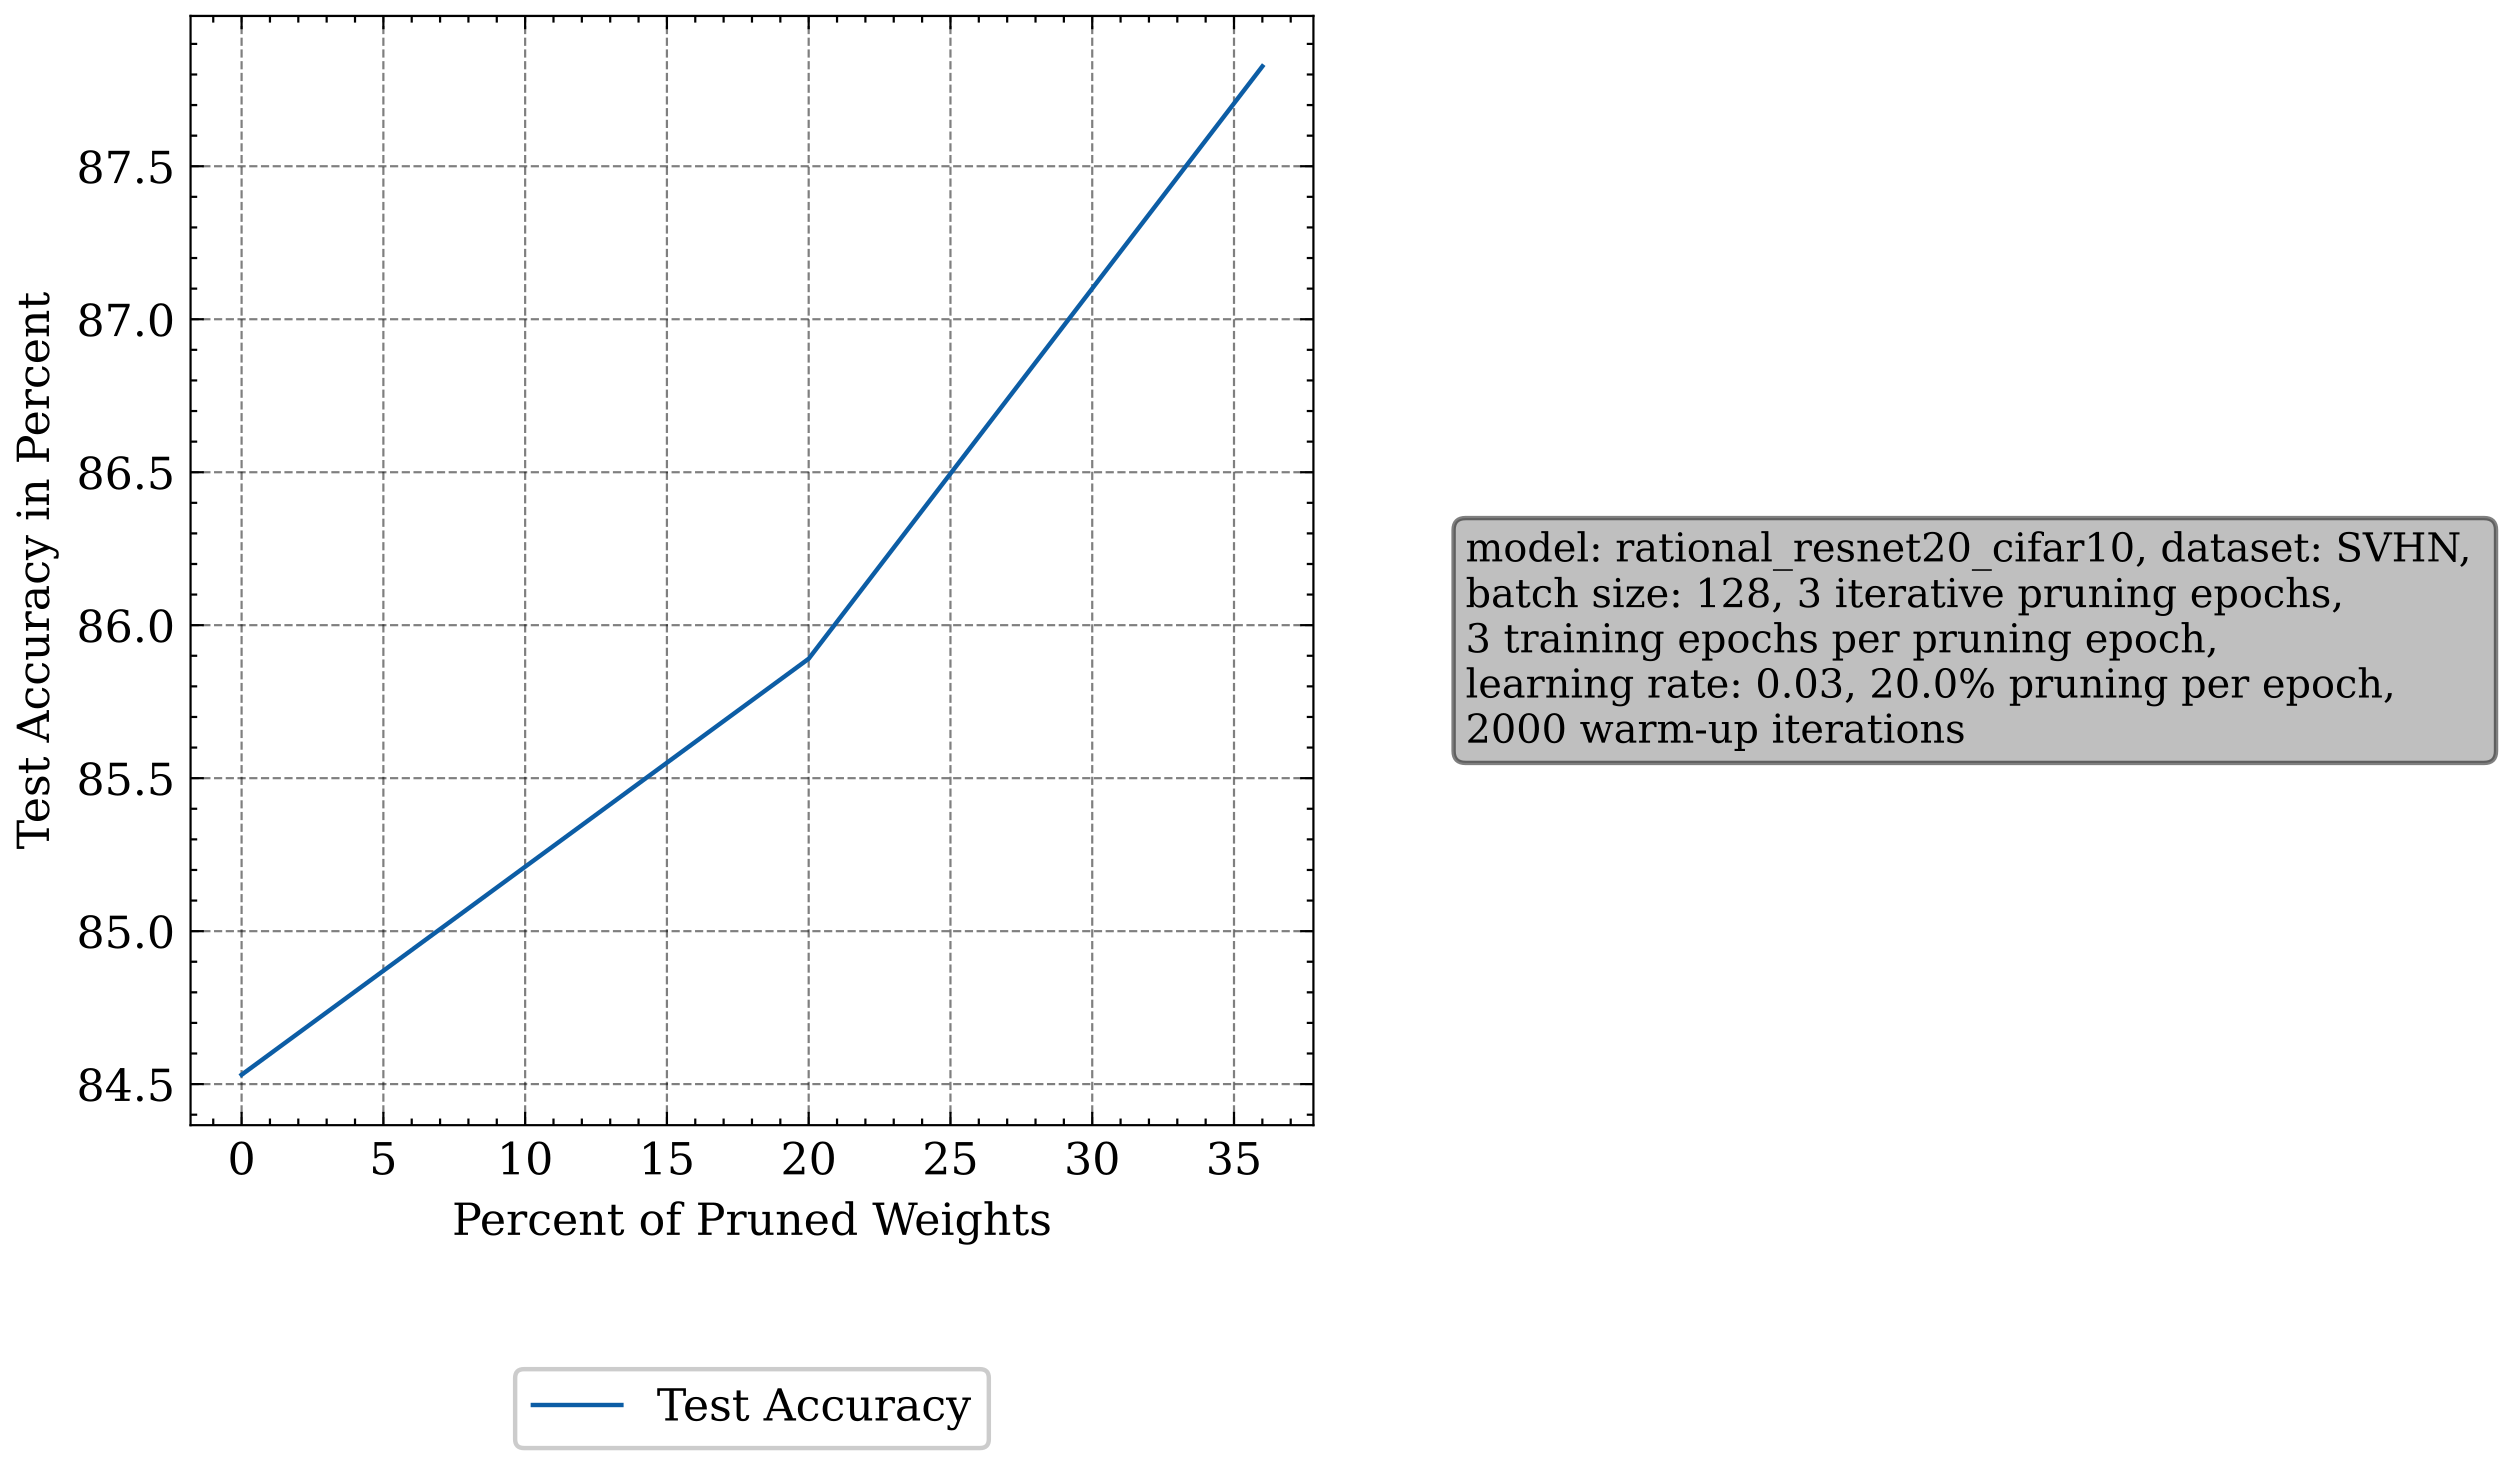 <?xml version="1.0" encoding="utf-8" standalone="no"?>
<!DOCTYPE svg PUBLIC "-//W3C//DTD SVG 1.1//EN"
  "http://www.w3.org/Graphics/SVG/1.1/DTD/svg11.dtd">
<!-- Created with matplotlib (https://matplotlib.org/) -->
<svg height="330.692pt" version="1.1" viewBox="0 0 564.709 330.692" width="564.709pt" xmlns="http://www.w3.org/2000/svg" xmlns:xlink="http://www.w3.org/1999/xlink">
 <defs>
  <style type="text/css">*{stroke-linecap:butt;stroke-linejoin:round;}</style>
 </defs>
 <g id="figure_1">
  <g id="patch_1">
   <path d="M 0 330.692 
L 564.709 330.692 
L 564.709 0 
L 0 0 
z
" style="fill:#ffffff;"/>
  </g>
  <g id="axes_1">
   <g id="patch_2">
    <path d="M 43.044 254.16 
L 296.68 254.16 
L 296.68 3.6 
L 43.044 3.6 
z
" style="fill:#ffffff;"/>
   </g>
   <g id="matplotlib.axis_1">
    <g id="xtick_1">
     <g id="line2d_1">
      <path clip-path="url(#p145deb5835)" d="M 54.573 254.16 
L 54.573 3.6 
" style="fill:none;stroke:#000000;stroke-dasharray:1.85,0.8;stroke-dashoffset:0;stroke-opacity:0.5;stroke-width:0.5;"/>
     </g>
     <g id="line2d_2">
      <defs>
       <path d="M 0 0 
L 0 -3 
" id="mf68f207ad6" style="stroke:#000000;stroke-width:0.5;"/>
      </defs>
      <g>
       <use style="stroke:#000000;stroke-width:0.5;" x="54.573" xlink:href="#mf68f207ad6" y="254.16"/>
      </g>
     </g>
     <g id="line2d_3">
      <defs>
       <path d="M 0 0 
L 0 3 
" id="m3abf61f1e3" style="stroke:#000000;stroke-width:0.5;"/>
      </defs>
      <g>
       <use style="stroke:#000000;stroke-width:0.5;" x="54.573" xlink:href="#m3abf61f1e3" y="3.6"/>
      </g>
     </g>
     <g id="text_1">
      <!-- 0 -->
      <g transform="translate(51.391 265.258)scale(0.1 -0.1)">
       <defs>
        <path d="M 31.781 3.422 
Q 39.266 3.422 42.969 11.625 
Q 46.688 19.828 46.688 36.375 
Q 46.688 52.984 42.969 61.188 
Q 39.266 69.391 31.781 69.391 
Q 24.312 69.391 20.594 61.188 
Q 16.891 52.984 16.891 36.375 
Q 16.891 19.828 20.594 11.625 
Q 24.312 3.422 31.781 3.422 
z
M 31.781 -1.422 
Q 19.922 -1.422 13.25 8.531 
Q 6.594 18.5 6.594 36.375 
Q 6.594 54.297 13.25 64.25 
Q 19.922 74.219 31.781 74.219 
Q 43.703 74.219 50.344 64.25 
Q 56.984 54.297 56.984 36.375 
Q 56.984 18.5 50.344 8.531 
Q 43.703 -1.422 31.781 -1.422 
z
" id="DejaVuSerif-48"/>
       </defs>
       <use xlink:href="#DejaVuSerif-48"/>
      </g>
     </g>
    </g>
    <g id="xtick_2">
     <g id="line2d_4">
      <path clip-path="url(#p145deb5835)" d="M 86.597 254.16 
L 86.597 3.6 
" style="fill:none;stroke:#000000;stroke-dasharray:1.85,0.8;stroke-dashoffset:0;stroke-opacity:0.5;stroke-width:0.5;"/>
     </g>
     <g id="line2d_5">
      <g>
       <use style="stroke:#000000;stroke-width:0.5;" x="86.597" xlink:href="#mf68f207ad6" y="254.16"/>
      </g>
     </g>
     <g id="line2d_6">
      <g>
       <use style="stroke:#000000;stroke-width:0.5;" x="86.597" xlink:href="#m3abf61f1e3" y="3.6"/>
      </g>
     </g>
     <g id="text_2">
      <!-- 5 -->
      <g transform="translate(83.415 265.258)scale(0.1 -0.1)">
       <defs>
        <path d="M 50.297 72.906 
L 50.297 64.891 
L 16.891 64.891 
L 16.891 44 
Q 19.438 45.75 22.828 46.625 
Q 26.219 47.516 30.422 47.516 
Q 42.234 47.516 49.062 40.969 
Q 55.906 34.422 55.906 23.094 
Q 55.906 11.531 49 5.047 
Q 42.094 -1.422 29.594 -1.422 
Q 24.562 -1.422 19.281 -0.188 
Q 14.016 1.031 8.5 3.516 
L 8.5 17.672 
L 14.016 17.672 
Q 14.453 10.75 18.422 7.078 
Q 22.406 3.422 29.594 3.422 
Q 37.312 3.422 41.453 8.5 
Q 45.609 13.578 45.609 23.094 
Q 45.609 32.562 41.484 37.609 
Q 37.359 42.672 29.594 42.672 
Q 25.203 42.672 21.844 41.109 
Q 18.5 39.547 15.922 36.281 
L 11.719 36.281 
L 11.719 72.906 
z
" id="DejaVuSerif-53"/>
       </defs>
       <use xlink:href="#DejaVuSerif-53"/>
      </g>
     </g>
    </g>
    <g id="xtick_3">
     <g id="line2d_7">
      <path clip-path="url(#p145deb5835)" d="M 118.621 254.16 
L 118.621 3.6 
" style="fill:none;stroke:#000000;stroke-dasharray:1.85,0.8;stroke-dashoffset:0;stroke-opacity:0.5;stroke-width:0.5;"/>
     </g>
     <g id="line2d_8">
      <g>
       <use style="stroke:#000000;stroke-width:0.5;" x="118.621" xlink:href="#mf68f207ad6" y="254.16"/>
      </g>
     </g>
     <g id="line2d_9">
      <g>
       <use style="stroke:#000000;stroke-width:0.5;" x="118.621" xlink:href="#m3abf61f1e3" y="3.6"/>
      </g>
     </g>
     <g id="text_3">
      <!-- 10 -->
      <g transform="translate(112.258 265.258)scale(0.1 -0.1)">
       <defs>
        <path d="M 14.203 0 
L 14.203 5.172 
L 26.906 5.172 
L 26.906 65.828 
L 12.203 56.297 
L 12.203 62.703 
L 29.984 74.219 
L 36.719 74.219 
L 36.719 5.172 
L 49.422 5.172 
L 49.422 0 
z
" id="DejaVuSerif-49"/>
       </defs>
       <use xlink:href="#DejaVuSerif-49"/>
       <use x="63.623" xlink:href="#DejaVuSerif-48"/>
      </g>
     </g>
    </g>
    <g id="xtick_4">
     <g id="line2d_10">
      <path clip-path="url(#p145deb5835)" d="M 150.645 254.16 
L 150.645 3.6 
" style="fill:none;stroke:#000000;stroke-dasharray:1.85,0.8;stroke-dashoffset:0;stroke-opacity:0.5;stroke-width:0.5;"/>
     </g>
     <g id="line2d_11">
      <g>
       <use style="stroke:#000000;stroke-width:0.5;" x="150.645" xlink:href="#mf68f207ad6" y="254.16"/>
      </g>
     </g>
     <g id="line2d_12">
      <g>
       <use style="stroke:#000000;stroke-width:0.5;" x="150.645" xlink:href="#m3abf61f1e3" y="3.6"/>
      </g>
     </g>
     <g id="text_4">
      <!-- 15 -->
      <g transform="translate(144.282 265.258)scale(0.1 -0.1)">
       <use xlink:href="#DejaVuSerif-49"/>
       <use x="63.623" xlink:href="#DejaVuSerif-53"/>
      </g>
     </g>
    </g>
    <g id="xtick_5">
     <g id="line2d_13">
      <path clip-path="url(#p145deb5835)" d="M 182.669 254.16 
L 182.669 3.6 
" style="fill:none;stroke:#000000;stroke-dasharray:1.85,0.8;stroke-dashoffset:0;stroke-opacity:0.5;stroke-width:0.5;"/>
     </g>
     <g id="line2d_14">
      <g>
       <use style="stroke:#000000;stroke-width:0.5;" x="182.669" xlink:href="#mf68f207ad6" y="254.16"/>
      </g>
     </g>
     <g id="line2d_15">
      <g>
       <use style="stroke:#000000;stroke-width:0.5;" x="182.669" xlink:href="#m3abf61f1e3" y="3.6"/>
      </g>
     </g>
     <g id="text_5">
      <!-- 20 -->
      <g transform="translate(176.306 265.258)scale(0.1 -0.1)">
       <defs>
        <path d="M 12.797 55.516 
L 7.328 55.516 
L 7.328 68.5 
Q 12.547 71.297 17.844 72.75 
Q 23.141 74.219 28.219 74.219 
Q 39.594 74.219 46.188 68.703 
Q 52.781 63.188 52.781 53.719 
Q 52.781 43.016 37.844 28.125 
Q 36.672 27 36.078 26.422 
L 17.672 8.016 
L 48.094 8.016 
L 48.094 17 
L 53.812 17 
L 53.812 0 
L 6.781 0 
L 6.781 5.328 
L 28.906 27.391 
Q 36.234 34.719 39.359 40.844 
Q 42.484 46.969 42.484 53.719 
Q 42.484 61.078 38.641 65.234 
Q 34.812 69.391 28.078 69.391 
Q 21.094 69.391 17.281 65.922 
Q 13.484 62.453 12.797 55.516 
z
" id="DejaVuSerif-50"/>
       </defs>
       <use xlink:href="#DejaVuSerif-50"/>
       <use x="63.623" xlink:href="#DejaVuSerif-48"/>
      </g>
     </g>
    </g>
    <g id="xtick_6">
     <g id="line2d_16">
      <path clip-path="url(#p145deb5835)" d="M 214.693 254.16 
L 214.693 3.6 
" style="fill:none;stroke:#000000;stroke-dasharray:1.85,0.8;stroke-dashoffset:0;stroke-opacity:0.5;stroke-width:0.5;"/>
     </g>
     <g id="line2d_17">
      <g>
       <use style="stroke:#000000;stroke-width:0.5;" x="214.693" xlink:href="#mf68f207ad6" y="254.16"/>
      </g>
     </g>
     <g id="line2d_18">
      <g>
       <use style="stroke:#000000;stroke-width:0.5;" x="214.693" xlink:href="#m3abf61f1e3" y="3.6"/>
      </g>
     </g>
     <g id="text_6">
      <!-- 25 -->
      <g transform="translate(208.33 265.258)scale(0.1 -0.1)">
       <use xlink:href="#DejaVuSerif-50"/>
       <use x="63.623" xlink:href="#DejaVuSerif-53"/>
      </g>
     </g>
    </g>
    <g id="xtick_7">
     <g id="line2d_19">
      <path clip-path="url(#p145deb5835)" d="M 246.717 254.16 
L 246.717 3.6 
" style="fill:none;stroke:#000000;stroke-dasharray:1.85,0.8;stroke-dashoffset:0;stroke-opacity:0.5;stroke-width:0.5;"/>
     </g>
     <g id="line2d_20">
      <g>
       <use style="stroke:#000000;stroke-width:0.5;" x="246.717" xlink:href="#mf68f207ad6" y="254.16"/>
      </g>
     </g>
     <g id="line2d_21">
      <g>
       <use style="stroke:#000000;stroke-width:0.5;" x="246.717" xlink:href="#m3abf61f1e3" y="3.6"/>
      </g>
     </g>
     <g id="text_7">
      <!-- 30 -->
      <g transform="translate(240.354 265.258)scale(0.1 -0.1)">
       <defs>
        <path d="M 9.719 69.828 
Q 15.438 71.969 20.672 73.094 
Q 25.922 74.219 30.516 74.219 
Q 41.219 74.219 47.219 69.594 
Q 53.219 64.984 53.219 56.781 
Q 53.219 50.203 49.062 45.781 
Q 44.922 41.359 37.312 39.797 
Q 46.297 38.531 51.25 33.281 
Q 56.203 28.031 56.203 19.672 
Q 56.203 9.469 49.344 4.016 
Q 42.484 -1.422 29.594 -1.422 
Q 23.875 -1.422 18.422 -0.188 
Q 12.984 1.031 7.625 3.516 
L 7.625 17.672 
L 13.094 17.672 
Q 13.578 10.641 17.828 7.031 
Q 22.078 3.422 29.781 3.422 
Q 37.25 3.422 41.578 7.734 
Q 45.906 12.062 45.906 19.578 
Q 45.906 28.172 41.453 32.594 
Q 37.016 37.016 28.422 37.016 
L 23.781 37.016 
L 23.781 42 
L 26.219 42 
Q 34.766 42 39.031 45.531 
Q 43.312 49.078 43.312 56.203 
Q 43.312 62.594 39.797 65.984 
Q 36.281 69.391 29.688 69.391 
Q 23.094 69.391 19.453 66.266 
Q 15.828 63.141 15.188 56.984 
L 9.719 56.984 
z
" id="DejaVuSerif-51"/>
       </defs>
       <use xlink:href="#DejaVuSerif-51"/>
       <use x="63.623" xlink:href="#DejaVuSerif-48"/>
      </g>
     </g>
    </g>
    <g id="xtick_8">
     <g id="line2d_22">
      <path clip-path="url(#p145deb5835)" d="M 278.741 254.16 
L 278.741 3.6 
" style="fill:none;stroke:#000000;stroke-dasharray:1.85,0.8;stroke-dashoffset:0;stroke-opacity:0.5;stroke-width:0.5;"/>
     </g>
     <g id="line2d_23">
      <g>
       <use style="stroke:#000000;stroke-width:0.5;" x="278.741" xlink:href="#mf68f207ad6" y="254.16"/>
      </g>
     </g>
     <g id="line2d_24">
      <g>
       <use style="stroke:#000000;stroke-width:0.5;" x="278.741" xlink:href="#m3abf61f1e3" y="3.6"/>
      </g>
     </g>
     <g id="text_8">
      <!-- 35 -->
      <g transform="translate(272.378 265.258)scale(0.1 -0.1)">
       <use xlink:href="#DejaVuSerif-51"/>
       <use x="63.623" xlink:href="#DejaVuSerif-53"/>
      </g>
     </g>
    </g>
    <g id="xtick_9">
     <g id="line2d_25">
      <defs>
       <path d="M 0 0 
L 0 -1.5 
" id="mf721542411" style="stroke:#000000;stroke-width:0.5;"/>
      </defs>
      <g>
       <use style="stroke:#000000;stroke-width:0.5;" x="48.168" xlink:href="#mf721542411" y="254.16"/>
      </g>
     </g>
     <g id="line2d_26">
      <defs>
       <path d="M 0 0 
L 0 1.5 
" id="mf7c8a901e9" style="stroke:#000000;stroke-width:0.5;"/>
      </defs>
      <g>
       <use style="stroke:#000000;stroke-width:0.5;" x="48.168" xlink:href="#mf7c8a901e9" y="3.6"/>
      </g>
     </g>
    </g>
    <g id="xtick_10">
     <g id="line2d_27">
      <g>
       <use style="stroke:#000000;stroke-width:0.5;" x="60.977" xlink:href="#mf721542411" y="254.16"/>
      </g>
     </g>
     <g id="line2d_28">
      <g>
       <use style="stroke:#000000;stroke-width:0.5;" x="60.977" xlink:href="#mf7c8a901e9" y="3.6"/>
      </g>
     </g>
    </g>
    <g id="xtick_11">
     <g id="line2d_29">
      <g>
       <use style="stroke:#000000;stroke-width:0.5;" x="67.382" xlink:href="#mf721542411" y="254.16"/>
      </g>
     </g>
     <g id="line2d_30">
      <g>
       <use style="stroke:#000000;stroke-width:0.5;" x="67.382" xlink:href="#mf7c8a901e9" y="3.6"/>
      </g>
     </g>
    </g>
    <g id="xtick_12">
     <g id="line2d_31">
      <g>
       <use style="stroke:#000000;stroke-width:0.5;" x="73.787" xlink:href="#mf721542411" y="254.16"/>
      </g>
     </g>
     <g id="line2d_32">
      <g>
       <use style="stroke:#000000;stroke-width:0.5;" x="73.787" xlink:href="#mf7c8a901e9" y="3.6"/>
      </g>
     </g>
    </g>
    <g id="xtick_13">
     <g id="line2d_33">
      <g>
       <use style="stroke:#000000;stroke-width:0.5;" x="80.192" xlink:href="#mf721542411" y="254.16"/>
      </g>
     </g>
     <g id="line2d_34">
      <g>
       <use style="stroke:#000000;stroke-width:0.5;" x="80.192" xlink:href="#mf7c8a901e9" y="3.6"/>
      </g>
     </g>
    </g>
    <g id="xtick_14">
     <g id="line2d_35">
      <g>
       <use style="stroke:#000000;stroke-width:0.5;" x="93.001" xlink:href="#mf721542411" y="254.16"/>
      </g>
     </g>
     <g id="line2d_36">
      <g>
       <use style="stroke:#000000;stroke-width:0.5;" x="93.001" xlink:href="#mf7c8a901e9" y="3.6"/>
      </g>
     </g>
    </g>
    <g id="xtick_15">
     <g id="line2d_37">
      <g>
       <use style="stroke:#000000;stroke-width:0.5;" x="99.406" xlink:href="#mf721542411" y="254.16"/>
      </g>
     </g>
     <g id="line2d_38">
      <g>
       <use style="stroke:#000000;stroke-width:0.5;" x="99.406" xlink:href="#mf7c8a901e9" y="3.6"/>
      </g>
     </g>
    </g>
    <g id="xtick_16">
     <g id="line2d_39">
      <g>
       <use style="stroke:#000000;stroke-width:0.5;" x="105.811" xlink:href="#mf721542411" y="254.16"/>
      </g>
     </g>
     <g id="line2d_40">
      <g>
       <use style="stroke:#000000;stroke-width:0.5;" x="105.811" xlink:href="#mf7c8a901e9" y="3.6"/>
      </g>
     </g>
    </g>
    <g id="xtick_17">
     <g id="line2d_41">
      <g>
       <use style="stroke:#000000;stroke-width:0.5;" x="112.216" xlink:href="#mf721542411" y="254.16"/>
      </g>
     </g>
     <g id="line2d_42">
      <g>
       <use style="stroke:#000000;stroke-width:0.5;" x="112.216" xlink:href="#mf7c8a901e9" y="3.6"/>
      </g>
     </g>
    </g>
    <g id="xtick_18">
     <g id="line2d_43">
      <g>
       <use style="stroke:#000000;stroke-width:0.5;" x="125.025" xlink:href="#mf721542411" y="254.16"/>
      </g>
     </g>
     <g id="line2d_44">
      <g>
       <use style="stroke:#000000;stroke-width:0.5;" x="125.025" xlink:href="#mf7c8a901e9" y="3.6"/>
      </g>
     </g>
    </g>
    <g id="xtick_19">
     <g id="line2d_45">
      <g>
       <use style="stroke:#000000;stroke-width:0.5;" x="131.43" xlink:href="#mf721542411" y="254.16"/>
      </g>
     </g>
     <g id="line2d_46">
      <g>
       <use style="stroke:#000000;stroke-width:0.5;" x="131.43" xlink:href="#mf7c8a901e9" y="3.6"/>
      </g>
     </g>
    </g>
    <g id="xtick_20">
     <g id="line2d_47">
      <g>
       <use style="stroke:#000000;stroke-width:0.5;" x="137.835" xlink:href="#mf721542411" y="254.16"/>
      </g>
     </g>
     <g id="line2d_48">
      <g>
       <use style="stroke:#000000;stroke-width:0.5;" x="137.835" xlink:href="#mf7c8a901e9" y="3.6"/>
      </g>
     </g>
    </g>
    <g id="xtick_21">
     <g id="line2d_49">
      <g>
       <use style="stroke:#000000;stroke-width:0.5;" x="144.24" xlink:href="#mf721542411" y="254.16"/>
      </g>
     </g>
     <g id="line2d_50">
      <g>
       <use style="stroke:#000000;stroke-width:0.5;" x="144.24" xlink:href="#mf7c8a901e9" y="3.6"/>
      </g>
     </g>
    </g>
    <g id="xtick_22">
     <g id="line2d_51">
      <g>
       <use style="stroke:#000000;stroke-width:0.5;" x="157.049" xlink:href="#mf721542411" y="254.16"/>
      </g>
     </g>
     <g id="line2d_52">
      <g>
       <use style="stroke:#000000;stroke-width:0.5;" x="157.049" xlink:href="#mf7c8a901e9" y="3.6"/>
      </g>
     </g>
    </g>
    <g id="xtick_23">
     <g id="line2d_53">
      <g>
       <use style="stroke:#000000;stroke-width:0.5;" x="163.454" xlink:href="#mf721542411" y="254.16"/>
      </g>
     </g>
     <g id="line2d_54">
      <g>
       <use style="stroke:#000000;stroke-width:0.5;" x="163.454" xlink:href="#mf7c8a901e9" y="3.6"/>
      </g>
     </g>
    </g>
    <g id="xtick_24">
     <g id="line2d_55">
      <g>
       <use style="stroke:#000000;stroke-width:0.5;" x="169.859" xlink:href="#mf721542411" y="254.16"/>
      </g>
     </g>
     <g id="line2d_56">
      <g>
       <use style="stroke:#000000;stroke-width:0.5;" x="169.859" xlink:href="#mf7c8a901e9" y="3.6"/>
      </g>
     </g>
    </g>
    <g id="xtick_25">
     <g id="line2d_57">
      <g>
       <use style="stroke:#000000;stroke-width:0.5;" x="176.264" xlink:href="#mf721542411" y="254.16"/>
      </g>
     </g>
     <g id="line2d_58">
      <g>
       <use style="stroke:#000000;stroke-width:0.5;" x="176.264" xlink:href="#mf7c8a901e9" y="3.6"/>
      </g>
     </g>
    </g>
    <g id="xtick_26">
     <g id="line2d_59">
      <g>
       <use style="stroke:#000000;stroke-width:0.5;" x="189.073" xlink:href="#mf721542411" y="254.16"/>
      </g>
     </g>
     <g id="line2d_60">
      <g>
       <use style="stroke:#000000;stroke-width:0.5;" x="189.073" xlink:href="#mf7c8a901e9" y="3.6"/>
      </g>
     </g>
    </g>
    <g id="xtick_27">
     <g id="line2d_61">
      <g>
       <use style="stroke:#000000;stroke-width:0.5;" x="195.478" xlink:href="#mf721542411" y="254.16"/>
      </g>
     </g>
     <g id="line2d_62">
      <g>
       <use style="stroke:#000000;stroke-width:0.5;" x="195.478" xlink:href="#mf7c8a901e9" y="3.6"/>
      </g>
     </g>
    </g>
    <g id="xtick_28">
     <g id="line2d_63">
      <g>
       <use style="stroke:#000000;stroke-width:0.5;" x="201.883" xlink:href="#mf721542411" y="254.16"/>
      </g>
     </g>
     <g id="line2d_64">
      <g>
       <use style="stroke:#000000;stroke-width:0.5;" x="201.883" xlink:href="#mf7c8a901e9" y="3.6"/>
      </g>
     </g>
    </g>
    <g id="xtick_29">
     <g id="line2d_65">
      <g>
       <use style="stroke:#000000;stroke-width:0.5;" x="208.288" xlink:href="#mf721542411" y="254.16"/>
      </g>
     </g>
     <g id="line2d_66">
      <g>
       <use style="stroke:#000000;stroke-width:0.5;" x="208.288" xlink:href="#mf7c8a901e9" y="3.6"/>
      </g>
     </g>
    </g>
    <g id="xtick_30">
     <g id="line2d_67">
      <g>
       <use style="stroke:#000000;stroke-width:0.5;" x="221.097" xlink:href="#mf721542411" y="254.16"/>
      </g>
     </g>
     <g id="line2d_68">
      <g>
       <use style="stroke:#000000;stroke-width:0.5;" x="221.097" xlink:href="#mf7c8a901e9" y="3.6"/>
      </g>
     </g>
    </g>
    <g id="xtick_31">
     <g id="line2d_69">
      <g>
       <use style="stroke:#000000;stroke-width:0.5;" x="227.502" xlink:href="#mf721542411" y="254.16"/>
      </g>
     </g>
     <g id="line2d_70">
      <g>
       <use style="stroke:#000000;stroke-width:0.5;" x="227.502" xlink:href="#mf7c8a901e9" y="3.6"/>
      </g>
     </g>
    </g>
    <g id="xtick_32">
     <g id="line2d_71">
      <g>
       <use style="stroke:#000000;stroke-width:0.5;" x="233.907" xlink:href="#mf721542411" y="254.16"/>
      </g>
     </g>
     <g id="line2d_72">
      <g>
       <use style="stroke:#000000;stroke-width:0.5;" x="233.907" xlink:href="#mf7c8a901e9" y="3.6"/>
      </g>
     </g>
    </g>
    <g id="xtick_33">
     <g id="line2d_73">
      <g>
       <use style="stroke:#000000;stroke-width:0.5;" x="240.312" xlink:href="#mf721542411" y="254.16"/>
      </g>
     </g>
     <g id="line2d_74">
      <g>
       <use style="stroke:#000000;stroke-width:0.5;" x="240.312" xlink:href="#mf7c8a901e9" y="3.6"/>
      </g>
     </g>
    </g>
    <g id="xtick_34">
     <g id="line2d_75">
      <g>
       <use style="stroke:#000000;stroke-width:0.5;" x="253.121" xlink:href="#mf721542411" y="254.16"/>
      </g>
     </g>
     <g id="line2d_76">
      <g>
       <use style="stroke:#000000;stroke-width:0.5;" x="253.121" xlink:href="#mf7c8a901e9" y="3.6"/>
      </g>
     </g>
    </g>
    <g id="xtick_35">
     <g id="line2d_77">
      <g>
       <use style="stroke:#000000;stroke-width:0.5;" x="259.526" xlink:href="#mf721542411" y="254.16"/>
      </g>
     </g>
     <g id="line2d_78">
      <g>
       <use style="stroke:#000000;stroke-width:0.5;" x="259.526" xlink:href="#mf7c8a901e9" y="3.6"/>
      </g>
     </g>
    </g>
    <g id="xtick_36">
     <g id="line2d_79">
      <g>
       <use style="stroke:#000000;stroke-width:0.5;" x="265.931" xlink:href="#mf721542411" y="254.16"/>
      </g>
     </g>
     <g id="line2d_80">
      <g>
       <use style="stroke:#000000;stroke-width:0.5;" x="265.931" xlink:href="#mf7c8a901e9" y="3.6"/>
      </g>
     </g>
    </g>
    <g id="xtick_37">
     <g id="line2d_81">
      <g>
       <use style="stroke:#000000;stroke-width:0.5;" x="272.336" xlink:href="#mf721542411" y="254.16"/>
      </g>
     </g>
     <g id="line2d_82">
      <g>
       <use style="stroke:#000000;stroke-width:0.5;" x="272.336" xlink:href="#mf7c8a901e9" y="3.6"/>
      </g>
     </g>
    </g>
    <g id="xtick_38">
     <g id="line2d_83">
      <g>
       <use style="stroke:#000000;stroke-width:0.5;" x="285.145" xlink:href="#mf721542411" y="254.16"/>
      </g>
     </g>
     <g id="line2d_84">
      <g>
       <use style="stroke:#000000;stroke-width:0.5;" x="285.145" xlink:href="#mf7c8a901e9" y="3.6"/>
      </g>
     </g>
    </g>
    <g id="xtick_39">
     <g id="line2d_85">
      <g>
       <use style="stroke:#000000;stroke-width:0.5;" x="291.55" xlink:href="#mf721542411" y="254.16"/>
      </g>
     </g>
     <g id="line2d_86">
      <g>
       <use style="stroke:#000000;stroke-width:0.5;" x="291.55" xlink:href="#mf7c8a901e9" y="3.6"/>
      </g>
     </g>
    </g>
    <g id="text_9">
     <!-- Percent of Pruned Weights -->
     <g transform="translate(102.114 278.937)scale(0.1 -0.1)">
      <defs>
       <path d="M 24.703 37.109 
L 37.594 37.109 
Q 44.875 37.109 48.672 41.031 
Q 52.484 44.969 52.484 52.391 
Q 52.484 59.859 48.672 63.766 
Q 44.875 67.672 37.594 67.672 
L 24.703 67.672 
z
M 5.516 0 
L 5.516 5.172 
L 14.797 5.172 
L 14.797 67.672 
L 5.516 67.672 
L 5.516 72.906 
L 39.984 72.906 
Q 50.922 72.906 57.312 67.359 
Q 63.719 61.812 63.719 52.391 
Q 63.719 43.016 57.312 37.453 
Q 50.922 31.891 39.984 31.891 
L 24.703 31.891 
L 24.703 5.172 
L 35.984 5.172 
L 35.984 0 
z
" id="DejaVuSerif-80"/>
       <path d="M 54.203 25 
L 15.484 25 
L 15.484 24.609 
Q 15.484 14.109 19.438 8.766 
Q 23.391 3.422 31.109 3.422 
Q 37.016 3.422 40.797 6.516 
Q 44.578 9.625 46.094 15.719 
L 53.328 15.719 
Q 51.172 7.172 45.375 2.875 
Q 39.594 -1.422 30.172 -1.422 
Q 18.797 -1.422 11.891 6.078 
Q 4.984 13.578 4.984 25.984 
Q 4.984 38.281 11.766 45.797 
Q 18.562 53.328 29.594 53.328 
Q 41.359 53.328 47.656 46.062 
Q 53.953 38.812 54.203 25 
z
M 43.609 30.172 
Q 43.312 39.266 39.766 43.875 
Q 36.234 48.484 29.594 48.484 
Q 23.391 48.484 19.828 43.844 
Q 16.266 39.203 15.484 30.172 
z
" id="DejaVuSerif-101"/>
       <path d="M 47.797 52 
L 47.797 39.016 
L 42.625 39.016 
Q 42.391 42.875 40.484 44.781 
Q 38.578 46.688 34.906 46.688 
Q 28.266 46.688 24.719 42.094 
Q 21.188 37.5 21.188 28.906 
L 21.188 5.172 
L 31.594 5.172 
L 31.594 0 
L 4.109 0 
L 4.109 5.172 
L 12.203 5.172 
L 12.203 46.781 
L 3.609 46.781 
L 3.609 51.906 
L 21.188 51.906 
L 21.188 42.672 
Q 23.828 48.094 27.969 50.703 
Q 32.125 53.328 38.094 53.328 
Q 40.281 53.328 42.703 52.984 
Q 45.125 52.641 47.797 52 
z
" id="DejaVuSerif-114"/>
       <path d="M 51.422 15.578 
Q 49.516 7.281 44.094 2.922 
Q 38.672 -1.422 30.078 -1.422 
Q 18.75 -1.422 11.859 6.078 
Q 4.984 13.578 4.984 25.984 
Q 4.984 38.422 11.859 45.875 
Q 18.75 53.328 30.078 53.328 
Q 35.016 53.328 39.891 52.172 
Q 44.781 51.031 49.703 48.688 
L 49.703 35.406 
L 44.484 35.406 
Q 43.453 42.234 40.016 45.359 
Q 36.578 48.484 30.172 48.484 
Q 22.906 48.484 19.188 42.844 
Q 15.484 37.203 15.484 25.984 
Q 15.484 14.75 19.172 9.078 
Q 22.859 3.422 30.172 3.422 
Q 35.984 3.422 39.453 6.438 
Q 42.922 9.469 44.188 15.578 
z
" id="DejaVuSerif-99"/>
       <path d="M 4.109 0 
L 4.109 5.172 
L 12.203 5.172 
L 12.203 46.688 
L 3.609 46.688 
L 3.609 51.906 
L 21.188 51.906 
L 21.188 42.672 
Q 23.688 47.953 27.656 50.641 
Q 31.641 53.328 36.922 53.328 
Q 45.516 53.328 49.562 48.391 
Q 53.609 43.453 53.609 33.016 
L 53.609 5.172 
L 61.625 5.172 
L 61.625 0 
L 36.812 0 
L 36.812 5.172 
L 44.578 5.172 
L 44.578 30.172 
Q 44.578 39.703 42.234 43.234 
Q 39.891 46.781 33.984 46.781 
Q 27.734 46.781 24.453 42.203 
Q 21.188 37.641 21.188 28.906 
L 21.188 5.172 
L 29 5.172 
L 29 0 
z
" id="DejaVuSerif-110"/>
       <path d="M 10.797 46.688 
L 2.875 46.688 
L 2.875 51.906 
L 10.797 51.906 
L 10.797 68.016 
L 19.828 68.016 
L 19.828 51.906 
L 36.719 51.906 
L 36.719 46.688 
L 19.828 46.688 
L 19.828 13.719 
Q 19.828 7.125 21.094 5.266 
Q 22.359 3.422 25.781 3.422 
Q 29.297 3.422 30.906 5.484 
Q 32.516 7.562 32.625 12.203 
L 39.406 12.203 
Q 39.016 5.125 35.547 1.844 
Q 32.078 -1.422 25 -1.422 
Q 17.234 -1.422 14.016 2.016 
Q 10.797 5.469 10.797 13.719 
z
" id="DejaVuSerif-116"/>
       <path id="DejaVuSerif-32"/>
       <path d="M 30.078 3.422 
Q 37.312 3.422 40.984 9.125 
Q 44.672 14.844 44.672 25.984 
Q 44.672 37.109 40.984 42.797 
Q 37.312 48.484 30.078 48.484 
Q 22.859 48.484 19.172 42.797 
Q 15.484 37.109 15.484 25.984 
Q 15.484 14.844 19.188 9.125 
Q 22.906 3.422 30.078 3.422 
z
M 30.078 -1.422 
Q 18.75 -1.422 11.859 6.078 
Q 4.984 13.578 4.984 25.984 
Q 4.984 38.375 11.844 45.844 
Q 18.703 53.328 30.078 53.328 
Q 41.453 53.328 48.312 45.844 
Q 55.172 38.375 55.172 25.984 
Q 55.172 13.578 48.312 6.078 
Q 41.453 -1.422 30.078 -1.422 
z
" id="DejaVuSerif-111"/>
       <path d="M 43.016 63.719 
L 38.281 63.719 
Q 38.234 67.391 36.203 69.281 
Q 34.188 71.188 30.328 71.188 
Q 25.297 71.188 23.234 68.422 
Q 21.188 65.672 21.188 58.594 
L 21.188 51.906 
L 35.688 51.906 
L 35.688 46.688 
L 21.188 46.688 
L 21.188 5.172 
L 32.719 5.172 
L 32.719 0 
L 3.609 0 
L 3.609 5.172 
L 12.203 5.172 
L 12.203 46.688 
L 3.609 46.688 
L 3.609 51.906 
L 12.203 51.906 
L 12.203 58.406 
Q 12.203 67.094 16.719 71.531 
Q 21.234 75.984 29.984 75.984 
Q 33.25 75.984 36.516 75.391 
Q 39.797 74.812 43.016 73.578 
z
" id="DejaVuSerif-102"/>
       <path d="M 35.406 51.906 
L 52.203 51.906 
L 52.203 5.172 
L 60.688 5.172 
L 60.688 0 
L 43.219 0 
L 43.219 9.188 
Q 40.719 4 36.766 1.281 
Q 32.812 -1.422 27.594 -1.422 
Q 18.953 -1.422 14.875 3.484 
Q 10.797 8.406 10.797 18.891 
L 10.797 46.688 
L 2.688 46.688 
L 2.688 51.906 
L 19.828 51.906 
L 19.828 21.688 
Q 19.828 12.203 22.141 8.688 
Q 24.469 5.172 30.422 5.172 
Q 36.672 5.172 39.938 9.766 
Q 43.219 14.359 43.219 23.094 
L 43.219 46.688 
L 35.406 46.688 
z
" id="DejaVuSerif-117"/>
       <path d="M 52.484 5.172 
L 61.078 5.172 
L 61.078 0 
L 43.5 0 
L 43.5 8.109 
Q 40.875 3.219 36.797 0.891 
Q 32.719 -1.422 26.703 -1.422 
Q 17.141 -1.422 11.062 6.172 
Q 4.984 13.766 4.984 25.984 
Q 4.984 38.188 11.031 45.75 
Q 17.094 53.328 26.703 53.328 
Q 32.719 53.328 36.797 51 
Q 40.875 48.688 43.5 43.797 
L 43.5 70.797 
L 35.016 70.797 
L 35.016 75.984 
L 52.484 75.984 
z
M 43.5 23.391 
L 43.5 28.516 
Q 43.5 37.844 39.906 42.766 
Q 36.328 47.703 29.5 47.703 
Q 22.562 47.703 19.016 42.234 
Q 15.484 36.766 15.484 25.984 
Q 15.484 15.234 19.016 9.719 
Q 22.562 4.203 29.5 4.203 
Q 36.328 4.203 39.906 9.109 
Q 43.5 14.016 43.5 23.391 
z
" id="DejaVuSerif-100"/>
       <path d="M 76.219 0 
L 68.219 0 
L 51.516 59.281 
L 34.812 0 
L 26.812 0 
L 7.719 67.672 
L 0.484 67.672 
L 0.484 72.906 
L 27.094 72.906 
L 27.094 67.672 
L 18.016 67.672 
L 33.203 13.812 
L 49.812 72.906 
L 57.719 72.906 
L 74.609 13.188 
L 89.891 67.672 
L 81.5 67.672 
L 81.5 72.906 
L 102.484 72.906 
L 102.484 67.672 
L 95.312 67.672 
z
" id="DejaVuSerif-87"/>
       <path d="M 9.719 68.016 
Q 9.719 70.266 11.344 71.922 
Q 12.984 73.578 15.281 73.578 
Q 17.531 73.578 19.156 71.922 
Q 20.797 70.266 20.797 68.016 
Q 20.797 65.719 19.188 64.109 
Q 17.578 62.5 15.281 62.5 
Q 12.984 62.5 11.344 64.109 
Q 9.719 65.719 9.719 68.016 
z
M 21.188 5.172 
L 29.688 5.172 
L 29.688 0 
L 3.609 0 
L 3.609 5.172 
L 12.203 5.172 
L 12.203 46.688 
L 3.609 46.688 
L 3.609 51.906 
L 21.188 51.906 
z
" id="DejaVuSerif-105"/>
       <path d="M 52.484 46.688 
L 52.484 1.125 
Q 52.484 -10.062 46.328 -16.141 
Q 40.188 -22.219 28.812 -22.219 
Q 23.688 -22.219 19 -21.281 
Q 14.312 -20.359 10.016 -18.5 
L 10.016 -7.625 
L 14.703 -7.625 
Q 15.578 -12.703 18.844 -15.047 
Q 22.125 -17.391 28.219 -17.391 
Q 36.141 -17.391 39.812 -12.922 
Q 43.5 -8.453 43.5 1.125 
L 43.5 8.109 
Q 40.875 3.219 36.797 0.891 
Q 32.719 -1.422 26.703 -1.422 
Q 17.141 -1.422 11.062 6.172 
Q 4.984 13.766 4.984 25.984 
Q 4.984 38.188 11.031 45.75 
Q 17.094 53.328 26.703 53.328 
Q 32.719 53.328 36.797 51 
Q 40.875 48.688 43.5 43.797 
L 43.5 51.906 
L 61.078 51.906 
L 61.078 46.688 
z
M 43.5 28.516 
Q 43.5 37.844 39.906 42.766 
Q 36.328 47.703 29.5 47.703 
Q 22.562 47.703 19.016 42.234 
Q 15.484 36.766 15.484 25.984 
Q 15.484 15.234 19.016 9.719 
Q 22.562 4.203 29.5 4.203 
Q 36.328 4.203 39.906 9.109 
Q 43.5 14.016 43.5 23.391 
z
" id="DejaVuSerif-103"/>
       <path d="M 4.109 0 
L 4.109 5.172 
L 12.203 5.172 
L 12.203 70.797 
L 3.609 70.797 
L 3.609 75.984 
L 21.188 75.984 
L 21.188 42.672 
Q 23.688 47.953 27.656 50.641 
Q 31.641 53.328 36.922 53.328 
Q 45.516 53.328 49.562 48.391 
Q 53.609 43.453 53.609 33.016 
L 53.609 5.172 
L 61.625 5.172 
L 61.625 0 
L 36.812 0 
L 36.812 5.172 
L 44.578 5.172 
L 44.578 30.172 
Q 44.578 39.703 42.25 43.188 
Q 39.938 46.688 33.984 46.688 
Q 27.734 46.688 24.453 42.141 
Q 21.188 37.594 21.188 28.906 
L 21.188 5.172 
L 29 5.172 
L 29 0 
z
" id="DejaVuSerif-104"/>
       <path d="M 5.609 2.875 
L 5.609 14.984 
L 10.797 14.984 
Q 10.984 9.188 14.422 6.297 
Q 17.875 3.422 24.609 3.422 
Q 30.672 3.422 33.844 5.688 
Q 37.016 7.953 37.016 12.312 
Q 37.016 15.719 34.688 17.812 
Q 32.375 19.922 24.906 22.312 
L 18.406 24.516 
Q 11.719 26.656 8.719 29.875 
Q 5.719 33.109 5.719 38.094 
Q 5.719 45.219 10.938 49.266 
Q 16.156 53.328 25.391 53.328 
Q 29.5 53.328 34.031 52.25 
Q 38.578 51.172 43.406 49.125 
L 43.406 37.797 
L 38.234 37.797 
Q 38.031 42.828 34.703 45.656 
Q 31.391 48.484 25.688 48.484 
Q 20.016 48.484 17.109 46.484 
Q 14.203 44.484 14.203 40.484 
Q 14.203 37.203 16.406 35.219 
Q 18.609 33.25 25.203 31.203 
L 32.328 29 
Q 39.703 26.703 42.938 23.266 
Q 46.188 19.828 46.188 14.406 
Q 46.188 7.031 40.547 2.797 
Q 34.906 -1.422 25 -1.422 
Q 19.969 -1.422 15.188 -0.344 
Q 10.406 0.734 5.609 2.875 
z
" id="DejaVuSerif-115"/>
      </defs>
      <use xlink:href="#DejaVuSerif-80"/>
      <use x="62.785" xlink:href="#DejaVuSerif-101"/>
      <use x="121.965" xlink:href="#DejaVuSerif-114"/>
      <use x="169.768" xlink:href="#DejaVuSerif-99"/>
      <use x="225.773" xlink:href="#DejaVuSerif-101"/>
      <use x="284.953" xlink:href="#DejaVuSerif-110"/>
      <use x="349.357" xlink:href="#DejaVuSerif-116"/>
      <use x="389.543" xlink:href="#DejaVuSerif-32"/>
      <use x="421.33" xlink:href="#DejaVuSerif-111"/>
      <use x="481.535" xlink:href="#DejaVuSerif-102"/>
      <use x="518.547" xlink:href="#DejaVuSerif-32"/>
      <use x="550.334" xlink:href="#DejaVuSerif-80"/>
      <use x="617.619" xlink:href="#DejaVuSerif-114"/>
      <use x="665.422" xlink:href="#DejaVuSerif-117"/>
      <use x="729.826" xlink:href="#DejaVuSerif-110"/>
      <use x="794.23" xlink:href="#DejaVuSerif-101"/>
      <use x="853.41" xlink:href="#DejaVuSerif-100"/>
      <use x="917.424" xlink:href="#DejaVuSerif-32"/>
      <use x="949.211" xlink:href="#DejaVuSerif-87"/>
      <use x="1043.869" xlink:href="#DejaVuSerif-101"/>
      <use x="1103.049" xlink:href="#DejaVuSerif-105"/>
      <use x="1135.031" xlink:href="#DejaVuSerif-103"/>
      <use x="1199.045" xlink:href="#DejaVuSerif-104"/>
      <use x="1263.449" xlink:href="#DejaVuSerif-116"/>
      <use x="1303.635" xlink:href="#DejaVuSerif-115"/>
     </g>
    </g>
   </g>
   <g id="matplotlib.axis_2">
    <g id="ytick_1">
     <g id="line2d_87">
      <path clip-path="url(#p145deb5835)" d="M 43.044 244.884 
L 296.68 244.884 
" style="fill:none;stroke:#000000;stroke-dasharray:1.85,0.8;stroke-dashoffset:0;stroke-opacity:0.5;stroke-width:0.5;"/>
     </g>
     <g id="line2d_88">
      <defs>
       <path d="M 0 0 
L 3 0 
" id="m5830edb36c" style="stroke:#000000;stroke-width:0.5;"/>
      </defs>
      <g>
       <use style="stroke:#000000;stroke-width:0.5;" x="43.044" xlink:href="#m5830edb36c" y="244.884"/>
      </g>
     </g>
     <g id="line2d_89">
      <defs>
       <path d="M 0 0 
L -3 0 
" id="md16a34fe71" style="stroke:#000000;stroke-width:0.5;"/>
      </defs>
      <g>
       <use style="stroke:#000000;stroke-width:0.5;" x="296.68" xlink:href="#md16a34fe71" y="244.884"/>
      </g>
     </g>
     <g id="text_10">
      <!-- 84.5 -->
      <g transform="translate(17.278 248.683)scale(0.1 -0.1)">
       <defs>
        <path d="M 46.578 19.922 
Q 46.578 27.734 42.688 32.047 
Q 38.812 36.375 31.781 36.375 
Q 24.75 36.375 20.875 32.047 
Q 17 27.734 17 19.922 
Q 17 12.062 20.875 7.734 
Q 24.75 3.422 31.781 3.422 
Q 38.812 3.422 42.688 7.734 
Q 46.578 12.062 46.578 19.922 
z
M 44.578 55.328 
Q 44.578 61.969 41.203 65.672 
Q 37.844 69.391 31.781 69.391 
Q 25.781 69.391 22.391 65.672 
Q 19 61.969 19 55.328 
Q 19 48.641 22.391 44.922 
Q 25.781 41.219 31.781 41.219 
Q 37.844 41.219 41.203 44.922 
Q 44.578 48.641 44.578 55.328 
z
M 39.312 38.812 
Q 47.609 37.703 52.25 32.688 
Q 56.891 27.688 56.891 19.922 
Q 56.891 9.672 50.391 4.125 
Q 43.891 -1.422 31.781 -1.422 
Q 19.734 -1.422 13.203 4.125 
Q 6.688 9.672 6.688 19.922 
Q 6.688 27.688 11.328 32.688 
Q 15.969 37.703 24.312 38.812 
Q 16.938 40.141 13 44.406 
Q 9.078 48.688 9.078 55.328 
Q 9.078 64.109 15.125 69.156 
Q 21.188 74.219 31.781 74.219 
Q 42.391 74.219 48.438 69.156 
Q 54.5 64.109 54.5 55.328 
Q 54.5 48.688 50.562 44.406 
Q 46.625 40.141 39.312 38.812 
z
" id="DejaVuSerif-56"/>
        <path d="M 34.906 24.703 
L 34.906 63.484 
L 10.016 24.703 
z
M 56.391 0 
L 23.188 0 
L 23.188 5.172 
L 34.906 5.172 
L 34.906 19.484 
L 3.078 19.484 
L 3.078 24.812 
L 35.016 74.219 
L 44.672 74.219 
L 44.672 24.703 
L 58.594 24.703 
L 58.594 19.484 
L 44.672 19.484 
L 44.672 5.172 
L 56.391 5.172 
z
" id="DejaVuSerif-52"/>
        <path d="M 9.422 5.078 
Q 9.422 7.812 11.281 9.719 
Q 13.141 11.625 15.922 11.625 
Q 18.609 11.625 20.5 9.719 
Q 22.406 7.812 22.406 5.078 
Q 22.406 2.391 20.5 0.484 
Q 18.609 -1.422 15.922 -1.422 
Q 13.141 -1.422 11.281 0.453 
Q 9.422 2.344 9.422 5.078 
z
" id="DejaVuSerif-46"/>
       </defs>
       <use xlink:href="#DejaVuSerif-56"/>
       <use x="63.623" xlink:href="#DejaVuSerif-52"/>
       <use x="127.246" xlink:href="#DejaVuSerif-46"/>
       <use x="159.033" xlink:href="#DejaVuSerif-53"/>
      </g>
     </g>
    </g>
    <g id="ytick_2">
     <g id="line2d_90">
      <path clip-path="url(#p145deb5835)" d="M 43.044 210.329 
L 296.68 210.329 
" style="fill:none;stroke:#000000;stroke-dasharray:1.85,0.8;stroke-dashoffset:0;stroke-opacity:0.5;stroke-width:0.5;"/>
     </g>
     <g id="line2d_91">
      <g>
       <use style="stroke:#000000;stroke-width:0.5;" x="43.044" xlink:href="#m5830edb36c" y="210.329"/>
      </g>
     </g>
     <g id="line2d_92">
      <g>
       <use style="stroke:#000000;stroke-width:0.5;" x="296.68" xlink:href="#md16a34fe71" y="210.329"/>
      </g>
     </g>
     <g id="text_11">
      <!-- 85.0 -->
      <g transform="translate(17.278 214.128)scale(0.1 -0.1)">
       <use xlink:href="#DejaVuSerif-56"/>
       <use x="63.623" xlink:href="#DejaVuSerif-53"/>
       <use x="127.246" xlink:href="#DejaVuSerif-46"/>
       <use x="159.033" xlink:href="#DejaVuSerif-48"/>
      </g>
     </g>
    </g>
    <g id="ytick_3">
     <g id="line2d_93">
      <path clip-path="url(#p145deb5835)" d="M 43.044 175.774 
L 296.68 175.774 
" style="fill:none;stroke:#000000;stroke-dasharray:1.85,0.8;stroke-dashoffset:0;stroke-opacity:0.5;stroke-width:0.5;"/>
     </g>
     <g id="line2d_94">
      <g>
       <use style="stroke:#000000;stroke-width:0.5;" x="43.044" xlink:href="#m5830edb36c" y="175.774"/>
      </g>
     </g>
     <g id="line2d_95">
      <g>
       <use style="stroke:#000000;stroke-width:0.5;" x="296.68" xlink:href="#md16a34fe71" y="175.774"/>
      </g>
     </g>
     <g id="text_12">
      <!-- 85.5 -->
      <g transform="translate(17.278 179.574)scale(0.1 -0.1)">
       <use xlink:href="#DejaVuSerif-56"/>
       <use x="63.623" xlink:href="#DejaVuSerif-53"/>
       <use x="127.246" xlink:href="#DejaVuSerif-46"/>
       <use x="159.033" xlink:href="#DejaVuSerif-53"/>
      </g>
     </g>
    </g>
    <g id="ytick_4">
     <g id="line2d_96">
      <path clip-path="url(#p145deb5835)" d="M 43.044 141.22 
L 296.68 141.22 
" style="fill:none;stroke:#000000;stroke-dasharray:1.85,0.8;stroke-dashoffset:0;stroke-opacity:0.5;stroke-width:0.5;"/>
     </g>
     <g id="line2d_97">
      <g>
       <use style="stroke:#000000;stroke-width:0.5;" x="43.044" xlink:href="#m5830edb36c" y="141.22"/>
      </g>
     </g>
     <g id="line2d_98">
      <g>
       <use style="stroke:#000000;stroke-width:0.5;" x="296.68" xlink:href="#md16a34fe71" y="141.22"/>
      </g>
     </g>
     <g id="text_13">
      <!-- 86.0 -->
      <g transform="translate(17.278 145.019)scale(0.1 -0.1)">
       <defs>
        <path d="M 32.719 3.422 
Q 39.594 3.422 43.297 8.469 
Q 47.016 13.531 47.016 23 
Q 47.016 32.469 43.297 37.516 
Q 39.594 42.578 32.719 42.578 
Q 25.734 42.578 22.062 37.688 
Q 18.406 32.812 18.406 23.578 
Q 18.406 13.875 22.109 8.641 
Q 25.828 3.422 32.719 3.422 
z
M 16.797 40.141 
Q 20.125 43.797 24.312 45.594 
Q 28.516 47.406 33.797 47.406 
Q 44.672 47.406 51 40.859 
Q 57.328 34.328 57.328 23 
Q 57.328 11.922 50.516 5.25 
Q 43.703 -1.422 32.328 -1.422 
Q 19.969 -1.422 13.328 7.781 
Q 6.688 17 6.688 34.078 
Q 6.688 53.219 14.547 63.719 
Q 22.406 74.219 36.719 74.219 
Q 40.578 74.219 44.828 73.484 
Q 49.078 72.75 53.516 71.297 
L 53.516 59.281 
L 48 59.281 
Q 47.406 64.203 44.234 66.797 
Q 41.062 69.391 35.688 69.391 
Q 26.219 69.391 21.578 62.203 
Q 16.938 55.031 16.797 40.141 
z
" id="DejaVuSerif-54"/>
       </defs>
       <use xlink:href="#DejaVuSerif-56"/>
       <use x="63.623" xlink:href="#DejaVuSerif-54"/>
       <use x="127.246" xlink:href="#DejaVuSerif-46"/>
       <use x="159.033" xlink:href="#DejaVuSerif-48"/>
      </g>
     </g>
    </g>
    <g id="ytick_5">
     <g id="line2d_99">
      <path clip-path="url(#p145deb5835)" d="M 43.044 106.665 
L 296.68 106.665 
" style="fill:none;stroke:#000000;stroke-dasharray:1.85,0.8;stroke-dashoffset:0;stroke-opacity:0.5;stroke-width:0.5;"/>
     </g>
     <g id="line2d_100">
      <g>
       <use style="stroke:#000000;stroke-width:0.5;" x="43.044" xlink:href="#m5830edb36c" y="106.665"/>
      </g>
     </g>
     <g id="line2d_101">
      <g>
       <use style="stroke:#000000;stroke-width:0.5;" x="296.68" xlink:href="#md16a34fe71" y="106.665"/>
      </g>
     </g>
     <g id="text_14">
      <!-- 86.5 -->
      <g transform="translate(17.278 110.464)scale(0.1 -0.1)">
       <use xlink:href="#DejaVuSerif-56"/>
       <use x="63.623" xlink:href="#DejaVuSerif-54"/>
       <use x="127.246" xlink:href="#DejaVuSerif-46"/>
       <use x="159.033" xlink:href="#DejaVuSerif-53"/>
      </g>
     </g>
    </g>
    <g id="ytick_6">
     <g id="line2d_102">
      <path clip-path="url(#p145deb5835)" d="M 43.044 72.11 
L 296.68 72.11 
" style="fill:none;stroke:#000000;stroke-dasharray:1.85,0.8;stroke-dashoffset:0;stroke-opacity:0.5;stroke-width:0.5;"/>
     </g>
     <g id="line2d_103">
      <g>
       <use style="stroke:#000000;stroke-width:0.5;" x="43.044" xlink:href="#m5830edb36c" y="72.11"/>
      </g>
     </g>
     <g id="line2d_104">
      <g>
       <use style="stroke:#000000;stroke-width:0.5;" x="296.68" xlink:href="#md16a34fe71" y="72.11"/>
      </g>
     </g>
     <g id="text_15">
      <!-- 87.0 -->
      <g transform="translate(17.278 75.909)scale(0.1 -0.1)">
       <defs>
        <path d="M 56.391 67.922 
L 27.875 0 
L 20.609 0 
L 47.797 64.891 
L 14.109 64.891 
L 14.109 55.906 
L 8.406 55.906 
L 8.406 72.906 
L 56.391 72.906 
z
" id="DejaVuSerif-55"/>
       </defs>
       <use xlink:href="#DejaVuSerif-56"/>
       <use x="63.623" xlink:href="#DejaVuSerif-55"/>
       <use x="127.246" xlink:href="#DejaVuSerif-46"/>
       <use x="159.033" xlink:href="#DejaVuSerif-48"/>
      </g>
     </g>
    </g>
    <g id="ytick_7">
     <g id="line2d_105">
      <path clip-path="url(#p145deb5835)" d="M 43.044 37.555 
L 296.68 37.555 
" style="fill:none;stroke:#000000;stroke-dasharray:1.85,0.8;stroke-dashoffset:0;stroke-opacity:0.5;stroke-width:0.5;"/>
     </g>
     <g id="line2d_106">
      <g>
       <use style="stroke:#000000;stroke-width:0.5;" x="43.044" xlink:href="#m5830edb36c" y="37.555"/>
      </g>
     </g>
     <g id="line2d_107">
      <g>
       <use style="stroke:#000000;stroke-width:0.5;" x="296.68" xlink:href="#md16a34fe71" y="37.555"/>
      </g>
     </g>
     <g id="text_16">
      <!-- 87.5 -->
      <g transform="translate(17.278 41.354)scale(0.1 -0.1)">
       <use xlink:href="#DejaVuSerif-56"/>
       <use x="63.623" xlink:href="#DejaVuSerif-55"/>
       <use x="127.246" xlink:href="#DejaVuSerif-46"/>
       <use x="159.033" xlink:href="#DejaVuSerif-53"/>
      </g>
     </g>
    </g>
    <g id="ytick_8">
     <g id="line2d_108">
      <defs>
       <path d="M 0 0 
L 1.5 0 
" id="m8e836f64f8" style="stroke:#000000;stroke-width:0.5;"/>
      </defs>
      <g>
       <use style="stroke:#000000;stroke-width:0.5;" x="43.044" xlink:href="#m8e836f64f8" y="251.795"/>
      </g>
     </g>
     <g id="line2d_109">
      <defs>
       <path d="M 0 0 
L -1.5 0 
" id="m171f1fa618" style="stroke:#000000;stroke-width:0.5;"/>
      </defs>
      <g>
       <use style="stroke:#000000;stroke-width:0.5;" x="296.68" xlink:href="#m171f1fa618" y="251.795"/>
      </g>
     </g>
    </g>
    <g id="ytick_9">
     <g id="line2d_110">
      <g>
       <use style="stroke:#000000;stroke-width:0.5;" x="43.044" xlink:href="#m8e836f64f8" y="237.973"/>
      </g>
     </g>
     <g id="line2d_111">
      <g>
       <use style="stroke:#000000;stroke-width:0.5;" x="296.68" xlink:href="#m171f1fa618" y="237.973"/>
      </g>
     </g>
    </g>
    <g id="ytick_10">
     <g id="line2d_112">
      <g>
       <use style="stroke:#000000;stroke-width:0.5;" x="43.044" xlink:href="#m8e836f64f8" y="231.062"/>
      </g>
     </g>
     <g id="line2d_113">
      <g>
       <use style="stroke:#000000;stroke-width:0.5;" x="296.68" xlink:href="#m171f1fa618" y="231.062"/>
      </g>
     </g>
    </g>
    <g id="ytick_11">
     <g id="line2d_114">
      <g>
       <use style="stroke:#000000;stroke-width:0.5;" x="43.044" xlink:href="#m8e836f64f8" y="224.151"/>
      </g>
     </g>
     <g id="line2d_115">
      <g>
       <use style="stroke:#000000;stroke-width:0.5;" x="296.68" xlink:href="#m171f1fa618" y="224.151"/>
      </g>
     </g>
    </g>
    <g id="ytick_12">
     <g id="line2d_116">
      <g>
       <use style="stroke:#000000;stroke-width:0.5;" x="43.044" xlink:href="#m8e836f64f8" y="217.24"/>
      </g>
     </g>
     <g id="line2d_117">
      <g>
       <use style="stroke:#000000;stroke-width:0.5;" x="296.68" xlink:href="#m171f1fa618" y="217.24"/>
      </g>
     </g>
    </g>
    <g id="ytick_13">
     <g id="line2d_118">
      <g>
       <use style="stroke:#000000;stroke-width:0.5;" x="43.044" xlink:href="#m8e836f64f8" y="203.418"/>
      </g>
     </g>
     <g id="line2d_119">
      <g>
       <use style="stroke:#000000;stroke-width:0.5;" x="296.68" xlink:href="#m171f1fa618" y="203.418"/>
      </g>
     </g>
    </g>
    <g id="ytick_14">
     <g id="line2d_120">
      <g>
       <use style="stroke:#000000;stroke-width:0.5;" x="43.044" xlink:href="#m8e836f64f8" y="196.507"/>
      </g>
     </g>
     <g id="line2d_121">
      <g>
       <use style="stroke:#000000;stroke-width:0.5;" x="296.68" xlink:href="#m171f1fa618" y="196.507"/>
      </g>
     </g>
    </g>
    <g id="ytick_15">
     <g id="line2d_122">
      <g>
       <use style="stroke:#000000;stroke-width:0.5;" x="43.044" xlink:href="#m8e836f64f8" y="189.596"/>
      </g>
     </g>
     <g id="line2d_123">
      <g>
       <use style="stroke:#000000;stroke-width:0.5;" x="296.68" xlink:href="#m171f1fa618" y="189.596"/>
      </g>
     </g>
    </g>
    <g id="ytick_16">
     <g id="line2d_124">
      <g>
       <use style="stroke:#000000;stroke-width:0.5;" x="43.044" xlink:href="#m8e836f64f8" y="182.685"/>
      </g>
     </g>
     <g id="line2d_125">
      <g>
       <use style="stroke:#000000;stroke-width:0.5;" x="296.68" xlink:href="#m171f1fa618" y="182.685"/>
      </g>
     </g>
    </g>
    <g id="ytick_17">
     <g id="line2d_126">
      <g>
       <use style="stroke:#000000;stroke-width:0.5;" x="43.044" xlink:href="#m8e836f64f8" y="168.863"/>
      </g>
     </g>
     <g id="line2d_127">
      <g>
       <use style="stroke:#000000;stroke-width:0.5;" x="296.68" xlink:href="#m171f1fa618" y="168.863"/>
      </g>
     </g>
    </g>
    <g id="ytick_18">
     <g id="line2d_128">
      <g>
       <use style="stroke:#000000;stroke-width:0.5;" x="43.044" xlink:href="#m8e836f64f8" y="161.952"/>
      </g>
     </g>
     <g id="line2d_129">
      <g>
       <use style="stroke:#000000;stroke-width:0.5;" x="296.68" xlink:href="#m171f1fa618" y="161.952"/>
      </g>
     </g>
    </g>
    <g id="ytick_19">
     <g id="line2d_130">
      <g>
       <use style="stroke:#000000;stroke-width:0.5;" x="43.044" xlink:href="#m8e836f64f8" y="155.041"/>
      </g>
     </g>
     <g id="line2d_131">
      <g>
       <use style="stroke:#000000;stroke-width:0.5;" x="296.68" xlink:href="#m171f1fa618" y="155.041"/>
      </g>
     </g>
    </g>
    <g id="ytick_20">
     <g id="line2d_132">
      <g>
       <use style="stroke:#000000;stroke-width:0.5;" x="43.044" xlink:href="#m8e836f64f8" y="148.13"/>
      </g>
     </g>
     <g id="line2d_133">
      <g>
       <use style="stroke:#000000;stroke-width:0.5;" x="296.68" xlink:href="#m171f1fa618" y="148.13"/>
      </g>
     </g>
    </g>
    <g id="ytick_21">
     <g id="line2d_134">
      <g>
       <use style="stroke:#000000;stroke-width:0.5;" x="43.044" xlink:href="#m8e836f64f8" y="134.309"/>
      </g>
     </g>
     <g id="line2d_135">
      <g>
       <use style="stroke:#000000;stroke-width:0.5;" x="296.68" xlink:href="#m171f1fa618" y="134.309"/>
      </g>
     </g>
    </g>
    <g id="ytick_22">
     <g id="line2d_136">
      <g>
       <use style="stroke:#000000;stroke-width:0.5;" x="43.044" xlink:href="#m8e836f64f8" y="127.398"/>
      </g>
     </g>
     <g id="line2d_137">
      <g>
       <use style="stroke:#000000;stroke-width:0.5;" x="296.68" xlink:href="#m171f1fa618" y="127.398"/>
      </g>
     </g>
    </g>
    <g id="ytick_23">
     <g id="line2d_138">
      <g>
       <use style="stroke:#000000;stroke-width:0.5;" x="43.044" xlink:href="#m8e836f64f8" y="120.487"/>
      </g>
     </g>
     <g id="line2d_139">
      <g>
       <use style="stroke:#000000;stroke-width:0.5;" x="296.68" xlink:href="#m171f1fa618" y="120.487"/>
      </g>
     </g>
    </g>
    <g id="ytick_24">
     <g id="line2d_140">
      <g>
       <use style="stroke:#000000;stroke-width:0.5;" x="43.044" xlink:href="#m8e836f64f8" y="113.576"/>
      </g>
     </g>
     <g id="line2d_141">
      <g>
       <use style="stroke:#000000;stroke-width:0.5;" x="296.68" xlink:href="#m171f1fa618" y="113.576"/>
      </g>
     </g>
    </g>
    <g id="ytick_25">
     <g id="line2d_142">
      <g>
       <use style="stroke:#000000;stroke-width:0.5;" x="43.044" xlink:href="#m8e836f64f8" y="99.754"/>
      </g>
     </g>
     <g id="line2d_143">
      <g>
       <use style="stroke:#000000;stroke-width:0.5;" x="296.68" xlink:href="#m171f1fa618" y="99.754"/>
      </g>
     </g>
    </g>
    <g id="ytick_26">
     <g id="line2d_144">
      <g>
       <use style="stroke:#000000;stroke-width:0.5;" x="43.044" xlink:href="#m8e836f64f8" y="92.843"/>
      </g>
     </g>
     <g id="line2d_145">
      <g>
       <use style="stroke:#000000;stroke-width:0.5;" x="296.68" xlink:href="#m171f1fa618" y="92.843"/>
      </g>
     </g>
    </g>
    <g id="ytick_27">
     <g id="line2d_146">
      <g>
       <use style="stroke:#000000;stroke-width:0.5;" x="43.044" xlink:href="#m8e836f64f8" y="85.932"/>
      </g>
     </g>
     <g id="line2d_147">
      <g>
       <use style="stroke:#000000;stroke-width:0.5;" x="296.68" xlink:href="#m171f1fa618" y="85.932"/>
      </g>
     </g>
    </g>
    <g id="ytick_28">
     <g id="line2d_148">
      <g>
       <use style="stroke:#000000;stroke-width:0.5;" x="43.044" xlink:href="#m8e836f64f8" y="79.021"/>
      </g>
     </g>
     <g id="line2d_149">
      <g>
       <use style="stroke:#000000;stroke-width:0.5;" x="296.68" xlink:href="#m171f1fa618" y="79.021"/>
      </g>
     </g>
    </g>
    <g id="ytick_29">
     <g id="line2d_150">
      <g>
       <use style="stroke:#000000;stroke-width:0.5;" x="43.044" xlink:href="#m8e836f64f8" y="65.199"/>
      </g>
     </g>
     <g id="line2d_151">
      <g>
       <use style="stroke:#000000;stroke-width:0.5;" x="296.68" xlink:href="#m171f1fa618" y="65.199"/>
      </g>
     </g>
    </g>
    <g id="ytick_30">
     <g id="line2d_152">
      <g>
       <use style="stroke:#000000;stroke-width:0.5;" x="43.044" xlink:href="#m8e836f64f8" y="58.288"/>
      </g>
     </g>
     <g id="line2d_153">
      <g>
       <use style="stroke:#000000;stroke-width:0.5;" x="296.68" xlink:href="#m171f1fa618" y="58.288"/>
      </g>
     </g>
    </g>
    <g id="ytick_31">
     <g id="line2d_154">
      <g>
       <use style="stroke:#000000;stroke-width:0.5;" x="43.044" xlink:href="#m8e836f64f8" y="51.377"/>
      </g>
     </g>
     <g id="line2d_155">
      <g>
       <use style="stroke:#000000;stroke-width:0.5;" x="296.68" xlink:href="#m171f1fa618" y="51.377"/>
      </g>
     </g>
    </g>
    <g id="ytick_32">
     <g id="line2d_156">
      <g>
       <use style="stroke:#000000;stroke-width:0.5;" x="43.044" xlink:href="#m8e836f64f8" y="44.466"/>
      </g>
     </g>
     <g id="line2d_157">
      <g>
       <use style="stroke:#000000;stroke-width:0.5;" x="296.68" xlink:href="#m171f1fa618" y="44.466"/>
      </g>
     </g>
    </g>
    <g id="ytick_33">
     <g id="line2d_158">
      <g>
       <use style="stroke:#000000;stroke-width:0.5;" x="43.044" xlink:href="#m8e836f64f8" y="30.644"/>
      </g>
     </g>
     <g id="line2d_159">
      <g>
       <use style="stroke:#000000;stroke-width:0.5;" x="296.68" xlink:href="#m171f1fa618" y="30.644"/>
      </g>
     </g>
    </g>
    <g id="ytick_34">
     <g id="line2d_160">
      <g>
       <use style="stroke:#000000;stroke-width:0.5;" x="43.044" xlink:href="#m8e836f64f8" y="23.733"/>
      </g>
     </g>
     <g id="line2d_161">
      <g>
       <use style="stroke:#000000;stroke-width:0.5;" x="296.68" xlink:href="#m171f1fa618" y="23.733"/>
      </g>
     </g>
    </g>
    <g id="ytick_35">
     <g id="line2d_162">
      <g>
       <use style="stroke:#000000;stroke-width:0.5;" x="43.044" xlink:href="#m8e836f64f8" y="16.822"/>
      </g>
     </g>
     <g id="line2d_163">
      <g>
       <use style="stroke:#000000;stroke-width:0.5;" x="296.68" xlink:href="#m171f1fa618" y="16.822"/>
      </g>
     </g>
    </g>
    <g id="ytick_36">
     <g id="line2d_164">
      <g>
       <use style="stroke:#000000;stroke-width:0.5;" x="43.044" xlink:href="#m8e836f64f8" y="9.911"/>
      </g>
     </g>
     <g id="line2d_165">
      <g>
       <use style="stroke:#000000;stroke-width:0.5;" x="296.68" xlink:href="#m171f1fa618" y="9.911"/>
      </g>
     </g>
    </g>
    <g id="text_17">
     <!-- Test Accuracy in Percent -->
     <g transform="translate(11.056 191.853)rotate(-90)scale(0.1 -0.1)">
      <defs>
       <path d="M 19.094 0 
L 19.094 5.172 
L 28.422 5.172 
L 28.422 67.094 
L 6.984 67.094 
L 6.984 55.719 
L 0.984 55.719 
L 0.984 72.906 
L 65.719 72.906 
L 65.719 55.719 
L 59.719 55.719 
L 59.719 67.094 
L 38.281 67.094 
L 38.281 5.172 
L 47.609 5.172 
L 47.609 0 
z
" id="DejaVuSerif-84"/>
       <path d="M 20.016 26.422 
L 46.781 26.422 
L 33.406 61.078 
z
M -0.594 0 
L -0.594 5.172 
L 5.812 5.172 
L 31.781 72.906 
L 39.984 72.906 
L 66.016 5.172 
L 73.188 5.172 
L 73.188 0 
L 46.688 0 
L 46.688 5.172 
L 54.781 5.172 
L 48.688 21.188 
L 18.016 21.188 
L 11.922 5.172 
L 19.922 5.172 
L 19.922 0 
z
" id="DejaVuSerif-65"/>
       <path d="M 39.797 16.312 
L 39.797 27.297 
L 28.219 27.297 
Q 21.531 27.297 18.25 24.406 
Q 14.984 21.531 14.984 15.578 
Q 14.984 10.156 18.297 6.984 
Q 21.625 3.812 27.297 3.812 
Q 32.906 3.812 36.344 7.281 
Q 39.797 10.75 39.797 16.312 
z
M 48.781 32.422 
L 48.781 5.172 
L 56.781 5.172 
L 56.781 0 
L 39.797 0 
L 39.797 5.609 
Q 36.812 2 32.906 0.281 
Q 29 -1.422 23.781 -1.422 
Q 15.141 -1.422 10.062 3.172 
Q 4.984 7.766 4.984 15.578 
Q 4.984 23.641 10.797 28.078 
Q 16.609 32.516 27.203 32.516 
L 39.797 32.516 
L 39.797 36.078 
Q 39.797 42 36.203 45.234 
Q 32.625 48.484 26.125 48.484 
Q 20.75 48.484 17.578 46.047 
Q 14.406 43.609 13.625 38.812 
L 8.984 38.812 
L 8.984 49.312 
Q 13.672 51.312 18.094 52.312 
Q 22.516 53.328 26.703 53.328 
Q 37.5 53.328 43.141 47.969 
Q 48.781 42.625 48.781 32.422 
z
" id="DejaVuSerif-97"/>
       <path d="M 21.578 -9.516 
L 25 -0.875 
L 5.609 46.688 
L -0.297 46.688 
L -0.297 51.906 
L 23.578 51.906 
L 23.578 46.688 
L 15.281 46.688 
L 29.891 10.984 
L 44.484 46.688 
L 36.719 46.688 
L 36.719 51.906 
L 56.203 51.906 
L 56.203 46.688 
L 50.391 46.688 
L 26.609 -11.719 
Q 24.172 -17.781 21.188 -20 
Q 18.219 -22.219 12.797 -22.219 
Q 10.5 -22.219 8.078 -21.828 
Q 5.672 -21.438 3.219 -20.703 
L 3.219 -10.797 
L 7.812 -10.797 
Q 8.109 -14.109 9.5 -15.547 
Q 10.891 -17 13.812 -17 
Q 16.5 -17 18.141 -15.5 
Q 19.781 -14.016 21.578 -9.516 
z
" id="DejaVuSerif-121"/>
      </defs>
      <use xlink:href="#DejaVuSerif-84"/>
      <use x="58.949" xlink:href="#DejaVuSerif-101"/>
      <use x="118.129" xlink:href="#DejaVuSerif-115"/>
      <use x="169.447" xlink:href="#DejaVuSerif-116"/>
      <use x="209.633" xlink:href="#DejaVuSerif-32"/>
      <use x="241.42" xlink:href="#DejaVuSerif-65"/>
      <use x="313.637" xlink:href="#DejaVuSerif-99"/>
      <use x="369.643" xlink:href="#DejaVuSerif-99"/>
      <use x="425.648" xlink:href="#DejaVuSerif-117"/>
      <use x="490.053" xlink:href="#DejaVuSerif-114"/>
      <use x="537.855" xlink:href="#DejaVuSerif-97"/>
      <use x="597.475" xlink:href="#DejaVuSerif-99"/>
      <use x="653.48" xlink:href="#DejaVuSerif-121"/>
      <use x="709.975" xlink:href="#DejaVuSerif-32"/>
      <use x="741.762" xlink:href="#DejaVuSerif-105"/>
      <use x="773.744" xlink:href="#DejaVuSerif-110"/>
      <use x="838.148" xlink:href="#DejaVuSerif-32"/>
      <use x="869.936" xlink:href="#DejaVuSerif-80"/>
      <use x="932.721" xlink:href="#DejaVuSerif-101"/>
      <use x="991.9" xlink:href="#DejaVuSerif-114"/>
      <use x="1039.703" xlink:href="#DejaVuSerif-99"/>
      <use x="1095.709" xlink:href="#DejaVuSerif-101"/>
      <use x="1154.889" xlink:href="#DejaVuSerif-110"/>
      <use x="1219.293" xlink:href="#DejaVuSerif-116"/>
     </g>
    </g>
   </g>
   <g id="line2d_166">
    <path clip-path="url(#p145deb5835)" d="M 54.573 242.771 
L 182.673 148.791 
L 285.151 14.989 
" style="fill:none;stroke:#0c5da5;stroke-linecap:square;"/>
   </g>
   <g id="patch_3">
    <path d="M 43.044 254.16 
L 43.044 3.6 
" style="fill:none;stroke:#000000;stroke-linecap:square;stroke-linejoin:miter;stroke-width:0.5;"/>
   </g>
   <g id="patch_4">
    <path d="M 296.68 254.16 
L 296.68 3.6 
" style="fill:none;stroke:#000000;stroke-linecap:square;stroke-linejoin:miter;stroke-width:0.5;"/>
   </g>
   <g id="patch_5">
    <path d="M 43.044 254.16 
L 296.68 254.16 
" style="fill:none;stroke:#000000;stroke-linecap:square;stroke-linejoin:miter;stroke-width:0.5;"/>
   </g>
   <g id="patch_6">
    <path d="M 43.044 3.6 
L 296.68 3.6 
" style="fill:none;stroke:#000000;stroke-linecap:square;stroke-linejoin:miter;stroke-width:0.5;"/>
   </g>
   <g id="legend_1">
    <g id="patch_7">
     <path d="M 118.363 327.092 
L 221.36 327.092 
Q 223.36 327.092 223.36 325.092 
L 223.36 311.272 
Q 223.36 309.272 221.36 309.272 
L 118.363 309.272 
Q 116.363 309.272 116.363 311.272 
L 116.363 325.092 
Q 116.363 327.092 118.363 327.092 
z
" style="fill:#ffffff;stroke:#cccccc;stroke-linejoin:miter;"/>
    </g>
    <g id="line2d_167">
     <path d="M 120.363 317.37 
L 140.363 317.37 
" style="fill:none;stroke:#0c5da5;stroke-linecap:square;"/>
    </g>
    <g id="line2d_168"/>
    <g id="text_18">
     <!-- Test Accuracy -->
     <g transform="translate(148.363 320.87)scale(0.1 -0.1)">
      <use xlink:href="#DejaVuSerif-84"/>
      <use x="58.949" xlink:href="#DejaVuSerif-101"/>
      <use x="118.129" xlink:href="#DejaVuSerif-115"/>
      <use x="169.447" xlink:href="#DejaVuSerif-116"/>
      <use x="209.633" xlink:href="#DejaVuSerif-32"/>
      <use x="241.42" xlink:href="#DejaVuSerif-65"/>
      <use x="313.637" xlink:href="#DejaVuSerif-99"/>
      <use x="369.643" xlink:href="#DejaVuSerif-99"/>
      <use x="425.648" xlink:href="#DejaVuSerif-117"/>
      <use x="490.053" xlink:href="#DejaVuSerif-114"/>
      <use x="537.855" xlink:href="#DejaVuSerif-97"/>
      <use x="597.475" xlink:href="#DejaVuSerif-99"/>
      <use x="653.48" xlink:href="#DejaVuSerif-121"/>
     </g>
    </g>
   </g>
  </g>
  <g id="text_19">
   <g id="patch_8">
    <path d="M 331.044 172.332 
L 561.109 172.332 
Q 563.809 172.332 563.809 169.632 
L 563.809 119.725 
Q 563.809 117.025 561.109 117.025 
L 331.044 117.025 
Q 328.344 117.025 328.344 119.725 
L 328.344 169.632 
Q 328.344 172.332 331.044 172.332 
z
" style="fill:#808080;opacity:0.5;stroke:#000000;stroke-linejoin:miter;"/>
   </g>
   <!-- model: univ_rational_resnet20, dataset: SVHN,  -->
   <g transform="translate(331.044 126.814)scale(0.09 -0.09)">
    <defs>
     <path d="M 51.812 41.797 
Q 54.391 47.516 58.422 50.422 
Q 62.453 53.328 67.828 53.328 
Q 75.984 53.328 79.984 48.266 
Q 83.984 43.219 83.984 33.016 
L 83.984 5.172 
L 92.094 5.172 
L 92.094 0 
L 67.188 0 
L 67.188 5.172 
L 75 5.172 
L 75 31.984 
Q 75 39.938 72.656 43.312 
Q 70.312 46.688 64.891 46.688 
Q 58.891 46.688 55.734 42.141 
Q 52.594 37.594 52.594 28.906 
L 52.594 5.172 
L 60.406 5.172 
L 60.406 0 
L 35.797 0 
L 35.797 5.172 
L 43.609 5.172 
L 43.609 32.328 
Q 43.609 40.094 41.266 43.391 
Q 38.922 46.688 33.5 46.688 
Q 27.484 46.688 24.328 42.141 
Q 21.188 37.594 21.188 28.906 
L 21.188 5.172 
L 29 5.172 
L 29 0 
L 4.109 0 
L 4.109 5.172 
L 12.203 5.172 
L 12.203 46.781 
L 3.609 46.781 
L 3.609 51.906 
L 21.188 51.906 
L 21.188 42.672 
Q 23.688 47.859 27.531 50.594 
Q 31.391 53.328 36.281 53.328 
Q 42.328 53.328 46.375 50.312 
Q 50.438 47.312 51.812 41.797 
z
" id="DejaVuSerif-109"/>
     <path d="M 20.516 5.172 
L 29 5.172 
L 29 0 
L 2.875 0 
L 2.875 5.172 
L 11.531 5.172 
L 11.531 70.797 
L 2.875 70.797 
L 2.875 75.984 
L 20.516 75.984 
z
" id="DejaVuSerif-108"/>
     <path d="M 10.406 5.078 
Q 10.406 7.812 12.281 9.719 
Q 14.156 11.625 16.891 11.625 
Q 19.625 11.625 21.5 9.719 
Q 23.391 7.812 23.391 5.078 
Q 23.391 2.344 21.531 0.453 
Q 19.672 -1.422 16.891 -1.422 
Q 14.109 -1.422 12.25 0.453 
Q 10.406 2.344 10.406 5.078 
z
M 10.406 36.922 
Q 10.406 39.656 12.281 41.531 
Q 14.156 43.406 16.891 43.406 
Q 19.672 43.406 21.531 41.547 
Q 23.391 39.703 23.391 36.922 
Q 23.391 34.125 21.531 32.266 
Q 19.672 30.422 16.891 30.422 
Q 14.156 30.422 12.281 32.297 
Q 10.406 34.188 10.406 36.922 
z
" id="DejaVuSerif-58"/>
     <path d="M 50 -19.672 
L 50 -23.578 
L 0 -23.578 
L 0 -19.672 
z
" id="DejaVuSerif-95"/>
     <path d="M 3.609 -9.719 
Q 8.203 -6.344 10.344 -1.781 
Q 12.5 2.781 12.5 9.281 
L 12.5 11.078 
L 22.125 11.078 
Q 21.734 2.734 18.188 -3.25 
Q 14.656 -9.234 7.516 -13.625 
z
" id="DejaVuSerif-44"/>
     <path d="M 9.281 3.516 
L 9.281 20.125 
L 14.891 20.062 
Q 15.141 11.766 19.703 7.781 
Q 24.266 3.812 33.594 3.812 
Q 42.281 3.812 46.844 7.25 
Q 51.422 10.688 51.422 17.281 
Q 51.422 22.562 48.656 25.391 
Q 45.906 28.219 37.016 30.906 
L 27.391 33.797 
Q 16.938 36.969 12.672 41.703 
Q 8.406 46.438 8.406 54.688 
Q 8.406 63.969 14.984 69.094 
Q 21.578 74.219 33.5 74.219 
Q 38.578 74.219 44.625 73.109 
Q 50.688 72.016 57.516 69.922 
L 57.516 54.391 
L 52 54.391 
Q 51.172 62.109 46.844 65.547 
Q 42.531 69 33.688 69 
Q 25.984 69 21.953 65.844 
Q 17.922 62.703 17.922 56.688 
Q 17.922 51.469 20.938 48.484 
Q 23.969 45.516 33.797 42.578 
L 42.828 39.891 
Q 52.734 36.922 56.953 32.297 
Q 61.188 27.688 61.188 19.922 
Q 61.188 9.328 54.391 3.953 
Q 47.609 -1.422 34.188 -1.422 
Q 28.172 -1.422 21.938 -0.188 
Q 15.719 1.031 9.281 3.516 
z
" id="DejaVuSerif-83"/>
     <path d="M 17.484 67.672 
L 39.016 11.719 
L 60.5 67.672 
L 52.297 67.672 
L 52.297 72.906 
L 73.688 72.906 
L 73.688 67.672 
L 66.609 67.672 
L 40.578 0 
L 32.172 0 
L 6.297 67.672 
L -0.984 67.672 
L -0.984 72.906 
L 25.594 72.906 
L 25.594 67.672 
z
" id="DejaVuSerif-86"/>
     <path d="M 5.516 0 
L 5.516 5.172 
L 14.797 5.172 
L 14.797 67.672 
L 5.516 67.672 
L 5.516 72.906 
L 33.984 72.906 
L 33.984 67.672 
L 24.703 67.672 
L 24.703 42.484 
L 62.5 42.484 
L 62.5 67.672 
L 53.219 67.672 
L 53.219 72.906 
L 81.688 72.906 
L 81.688 67.672 
L 72.406 67.672 
L 72.406 5.172 
L 81.688 5.172 
L 81.688 0 
L 53.219 0 
L 53.219 5.172 
L 62.5 5.172 
L 62.5 36.531 
L 24.703 36.531 
L 24.703 5.172 
L 33.984 5.172 
L 33.984 0 
z
" id="DejaVuSerif-72"/>
     <path d="M 4.891 0 
L 4.891 5.172 
L 14.703 5.172 
L 14.703 67.672 
L 4.891 67.672 
L 4.891 72.906 
L 23.578 72.906 
L 67.281 15.375 
L 67.281 67.672 
L 57.516 67.672 
L 57.516 72.906 
L 83.109 72.906 
L 83.109 67.672 
L 73.297 67.672 
L 73.297 -1.422 
L 67.391 -1.422 
L 20.703 60.016 
L 20.703 5.172 
L 30.516 5.172 
L 30.516 0 
z
" id="DejaVuSerif-78"/>
    </defs>
    <use xlink:href="#DejaVuSerif-109"/>
    <use x="94.824" xlink:href="#DejaVuSerif-111"/>
    <use x="155.029" xlink:href="#DejaVuSerif-100"/>
    <use x="219.043" xlink:href="#DejaVuSerif-101"/>
    <use x="278.223" xlink:href="#DejaVuSerif-108"/>
    <use x="310.205" xlink:href="#DejaVuSerif-58"/>
    <use x="343.896" xlink:href="#DejaVuSerif-32"/>
    <use x="375.684" xlink:href="#DejaVuSerif-114"/>
    <use x="423.486" xlink:href="#DejaVuSerif-97"/>
    <use x="483.105" xlink:href="#DejaVuSerif-116"/>
    <use x="523.291" xlink:href="#DejaVuSerif-105"/>
    <use x="555.273" xlink:href="#DejaVuSerif-111"/>
    <use x="615.479" xlink:href="#DejaVuSerif-110"/>
    <use x="679.883" xlink:href="#DejaVuSerif-97"/>
    <use x="739.502" xlink:href="#DejaVuSerif-108"/>
    <use x="771.484" xlink:href="#DejaVuSerif-95"/>
    <use x="821.484" xlink:href="#DejaVuSerif-114"/>
    <use x="869.287" xlink:href="#DejaVuSerif-101"/>
    <use x="928.467" xlink:href="#DejaVuSerif-115"/>
    <use x="979.785" xlink:href="#DejaVuSerif-110"/>
    <use x="1044.189" xlink:href="#DejaVuSerif-101"/>
    <use x="1103.369" xlink:href="#DejaVuSerif-116"/>
    <use x="1143.555" xlink:href="#DejaVuSerif-50"/>
    <use x="1207.178" xlink:href="#DejaVuSerif-48"/>
    <use x="1270.801" xlink:href="#DejaVuSerif-95"/>
    <use x="1320.801" xlink:href="#DejaVuSerif-99"/>
    <use x="1376.807" xlink:href="#DejaVuSerif-105"/>
    <use x="1408.789" xlink:href="#DejaVuSerif-102"/>
    <use x="1445.801" xlink:href="#DejaVuSerif-97"/>
    <use x="1505.42" xlink:href="#DejaVuSerif-114"/>
    <use x="1553.223" xlink:href="#DejaVuSerif-49"/>
    <use x="1616.846" xlink:href="#DejaVuSerif-48"/>
    <use x="1680.469" xlink:href="#DejaVuSerif-44"/>
    <use x="1712.256" xlink:href="#DejaVuSerif-32"/>
    <use x="1744.043" xlink:href="#DejaVuSerif-100"/>
    <use x="1808.057" xlink:href="#DejaVuSerif-97"/>
    <use x="1867.676" xlink:href="#DejaVuSerif-116"/>
    <use x="1907.861" xlink:href="#DejaVuSerif-97"/>
    <use x="1967.48" xlink:href="#DejaVuSerif-115"/>
    <use x="2018.799" xlink:href="#DejaVuSerif-101"/>
    <use x="2077.979" xlink:href="#DejaVuSerif-116"/>
    <use x="2118.164" xlink:href="#DejaVuSerif-58"/>
    <use x="2151.855" xlink:href="#DejaVuSerif-32"/>
    <use x="2183.643" xlink:href="#DejaVuSerif-83"/>
    <use x="2252.148" xlink:href="#DejaVuSerif-86"/>
    <use x="2324.365" xlink:href="#DejaVuSerif-72"/>
    <use x="2411.572" xlink:href="#DejaVuSerif-78"/>
    <use x="2492.697" xlink:href="#DejaVuSerif-44"/>
    <use x="2524.484" xlink:href="#DejaVuSerif-32"/>
   </g>
   <!-- batch size: 128, 3 iterative pruning epochs,  -->
   <g transform="translate(331.044 137.142)scale(0.09 -0.09)">
    <defs>
     <path d="M 11.531 5.172 
L 11.531 70.797 
L 2.875 70.797 
L 2.875 75.984 
L 20.516 75.984 
L 20.516 43.797 
Q 23.141 48.688 27.219 51 
Q 31.297 53.328 37.312 53.328 
Q 46.875 53.328 52.922 45.75 
Q 58.984 38.188 58.984 25.984 
Q 58.984 13.766 52.922 6.172 
Q 46.875 -1.422 37.312 -1.422 
Q 31.297 -1.422 27.219 0.891 
Q 23.141 3.219 20.516 8.109 
L 20.516 0 
L 2.875 0 
L 2.875 5.172 
z
M 20.516 23.391 
Q 20.516 14.016 24.094 9.109 
Q 27.688 4.203 34.516 4.203 
Q 41.406 4.203 44.938 9.719 
Q 48.484 15.234 48.484 25.984 
Q 48.484 36.766 44.938 42.234 
Q 41.406 47.703 34.516 47.703 
Q 27.688 47.703 24.094 42.766 
Q 20.516 37.844 20.516 28.516 
z
" id="DejaVuSerif-98"/>
     <path d="M 4 0 
L 4 4.203 
L 36.531 46.688 
L 10.797 46.688 
L 10.797 37.703 
L 5.609 37.703 
L 5.609 51.906 
L 48.094 51.906 
L 48.094 47.703 
L 15.578 5.172 
L 43.797 5.172 
L 43.797 14.594 
L 49.031 14.594 
L 49.031 0 
z
" id="DejaVuSerif-122"/>
     <path d="M 24.703 0 
L 5.609 46.688 
L -0.297 46.688 
L -0.297 51.906 
L 23.578 51.906 
L 23.578 46.688 
L 15.281 46.688 
L 29.891 10.984 
L 44.484 46.688 
L 36.719 46.688 
L 36.719 51.906 
L 56.203 51.906 
L 56.203 46.688 
L 50.391 46.688 
L 31.297 0 
z
" id="DejaVuSerif-118"/>
     <path d="M 20.516 28.516 
L 20.516 23.391 
Q 20.516 14.016 24.094 9.109 
Q 27.688 4.203 34.516 4.203 
Q 41.406 4.203 44.938 9.719 
Q 48.484 15.234 48.484 25.984 
Q 48.484 36.766 44.938 42.234 
Q 41.406 47.703 34.516 47.703 
Q 27.688 47.703 24.094 42.766 
Q 20.516 37.844 20.516 28.516 
z
M 11.531 46.688 
L 2.875 46.688 
L 2.875 51.906 
L 20.516 51.906 
L 20.516 43.797 
Q 23.141 48.688 27.219 51 
Q 31.297 53.328 37.312 53.328 
Q 46.875 53.328 52.922 45.75 
Q 58.984 38.188 58.984 25.984 
Q 58.984 13.766 52.922 6.172 
Q 46.875 -1.422 37.312 -1.422 
Q 31.297 -1.422 27.219 0.891 
Q 23.141 3.219 20.516 8.109 
L 20.516 -15.578 
L 29 -15.578 
L 29 -20.797 
L 2.875 -20.797 
L 2.875 -15.578 
L 11.531 -15.578 
z
" id="DejaVuSerif-112"/>
    </defs>
    <use xlink:href="#DejaVuSerif-98"/>
    <use x="64.014" xlink:href="#DejaVuSerif-97"/>
    <use x="123.633" xlink:href="#DejaVuSerif-116"/>
    <use x="163.818" xlink:href="#DejaVuSerif-99"/>
    <use x="219.824" xlink:href="#DejaVuSerif-104"/>
    <use x="284.229" xlink:href="#DejaVuSerif-32"/>
    <use x="316.016" xlink:href="#DejaVuSerif-115"/>
    <use x="367.334" xlink:href="#DejaVuSerif-105"/>
    <use x="399.316" xlink:href="#DejaVuSerif-122"/>
    <use x="452.002" xlink:href="#DejaVuSerif-101"/>
    <use x="511.182" xlink:href="#DejaVuSerif-58"/>
    <use x="544.873" xlink:href="#DejaVuSerif-32"/>
    <use x="576.66" xlink:href="#DejaVuSerif-49"/>
    <use x="640.283" xlink:href="#DejaVuSerif-50"/>
    <use x="703.906" xlink:href="#DejaVuSerif-56"/>
    <use x="767.529" xlink:href="#DejaVuSerif-44"/>
    <use x="799.316" xlink:href="#DejaVuSerif-32"/>
    <use x="831.104" xlink:href="#DejaVuSerif-51"/>
    <use x="894.727" xlink:href="#DejaVuSerif-32"/>
    <use x="926.514" xlink:href="#DejaVuSerif-105"/>
    <use x="958.496" xlink:href="#DejaVuSerif-116"/>
    <use x="998.682" xlink:href="#DejaVuSerif-101"/>
    <use x="1057.861" xlink:href="#DejaVuSerif-114"/>
    <use x="1105.664" xlink:href="#DejaVuSerif-97"/>
    <use x="1165.283" xlink:href="#DejaVuSerif-116"/>
    <use x="1205.469" xlink:href="#DejaVuSerif-105"/>
    <use x="1237.451" xlink:href="#DejaVuSerif-118"/>
    <use x="1293.945" xlink:href="#DejaVuSerif-101"/>
    <use x="1353.125" xlink:href="#DejaVuSerif-32"/>
    <use x="1384.912" xlink:href="#DejaVuSerif-112"/>
    <use x="1448.926" xlink:href="#DejaVuSerif-114"/>
    <use x="1496.729" xlink:href="#DejaVuSerif-117"/>
    <use x="1561.133" xlink:href="#DejaVuSerif-110"/>
    <use x="1625.537" xlink:href="#DejaVuSerif-105"/>
    <use x="1657.52" xlink:href="#DejaVuSerif-110"/>
    <use x="1721.924" xlink:href="#DejaVuSerif-103"/>
    <use x="1785.938" xlink:href="#DejaVuSerif-32"/>
    <use x="1817.725" xlink:href="#DejaVuSerif-101"/>
    <use x="1876.904" xlink:href="#DejaVuSerif-112"/>
    <use x="1940.918" xlink:href="#DejaVuSerif-111"/>
    <use x="2001.123" xlink:href="#DejaVuSerif-99"/>
    <use x="2057.129" xlink:href="#DejaVuSerif-104"/>
    <use x="2121.533" xlink:href="#DejaVuSerif-115"/>
    <use x="2172.852" xlink:href="#DejaVuSerif-44"/>
    <use x="2204.639" xlink:href="#DejaVuSerif-32"/>
   </g>
   <!-- 3 training epochs per pruning epoch,  -->
   <g transform="translate(331.044 147.348)scale(0.09 -0.09)">
    <use xlink:href="#DejaVuSerif-51"/>
    <use x="63.623" xlink:href="#DejaVuSerif-32"/>
    <use x="95.41" xlink:href="#DejaVuSerif-116"/>
    <use x="135.596" xlink:href="#DejaVuSerif-114"/>
    <use x="183.398" xlink:href="#DejaVuSerif-97"/>
    <use x="243.018" xlink:href="#DejaVuSerif-105"/>
    <use x="275" xlink:href="#DejaVuSerif-110"/>
    <use x="339.404" xlink:href="#DejaVuSerif-105"/>
    <use x="371.387" xlink:href="#DejaVuSerif-110"/>
    <use x="435.791" xlink:href="#DejaVuSerif-103"/>
    <use x="499.805" xlink:href="#DejaVuSerif-32"/>
    <use x="531.592" xlink:href="#DejaVuSerif-101"/>
    <use x="590.771" xlink:href="#DejaVuSerif-112"/>
    <use x="654.785" xlink:href="#DejaVuSerif-111"/>
    <use x="714.99" xlink:href="#DejaVuSerif-99"/>
    <use x="770.996" xlink:href="#DejaVuSerif-104"/>
    <use x="835.4" xlink:href="#DejaVuSerif-115"/>
    <use x="886.719" xlink:href="#DejaVuSerif-32"/>
    <use x="918.506" xlink:href="#DejaVuSerif-112"/>
    <use x="982.52" xlink:href="#DejaVuSerif-101"/>
    <use x="1041.699" xlink:href="#DejaVuSerif-114"/>
    <use x="1089.502" xlink:href="#DejaVuSerif-32"/>
    <use x="1121.289" xlink:href="#DejaVuSerif-112"/>
    <use x="1185.303" xlink:href="#DejaVuSerif-114"/>
    <use x="1233.105" xlink:href="#DejaVuSerif-117"/>
    <use x="1297.51" xlink:href="#DejaVuSerif-110"/>
    <use x="1361.914" xlink:href="#DejaVuSerif-105"/>
    <use x="1393.896" xlink:href="#DejaVuSerif-110"/>
    <use x="1458.301" xlink:href="#DejaVuSerif-103"/>
    <use x="1522.314" xlink:href="#DejaVuSerif-32"/>
    <use x="1554.102" xlink:href="#DejaVuSerif-101"/>
    <use x="1613.281" xlink:href="#DejaVuSerif-112"/>
    <use x="1677.295" xlink:href="#DejaVuSerif-111"/>
    <use x="1737.5" xlink:href="#DejaVuSerif-99"/>
    <use x="1793.506" xlink:href="#DejaVuSerif-104"/>
    <use x="1857.91" xlink:href="#DejaVuSerif-44"/>
    <use x="1889.697" xlink:href="#DejaVuSerif-32"/>
   </g>
   <!-- learning rate: 0.03, 20.0% pruning per epoch,  -->
   <g transform="translate(331.044 157.554)scale(0.09 -0.09)">
    <defs>
     <path d="M 22.406 69.672 
Q 18.109 69.672 15.688 65.625 
Q 13.281 61.578 13.281 54.297 
Q 13.281 47.125 15.75 43.016 
Q 18.219 38.922 22.406 38.922 
Q 26.562 38.922 28.969 43 
Q 31.391 47.078 31.391 54.297 
Q 31.391 61.531 28.969 65.594 
Q 26.562 69.672 22.406 69.672 
z
M 72.703 33.891 
Q 68.453 33.891 66.031 29.781 
Q 63.625 25.688 63.625 18.406 
Q 63.625 11.234 66.062 7.156 
Q 68.5 3.078 72.703 3.078 
Q 76.906 3.078 79.297 7.156 
Q 81.688 11.234 81.688 18.406 
Q 81.688 25.641 79.266 29.766 
Q 76.859 33.891 72.703 33.891 
z
M 72.703 38.281 
Q 80.422 38.281 84.953 32.906 
Q 89.5 27.547 89.5 18.406 
Q 89.5 9.281 84.938 3.922 
Q 80.375 -1.422 72.703 -1.422 
Q 64.891 -1.422 60.344 3.922 
Q 55.812 9.281 55.812 18.406 
Q 55.812 27.594 60.375 32.938 
Q 64.938 38.281 72.703 38.281 
z
M 66.609 74.219 
L 74.031 74.219 
L 28.422 -1.422 
L 21 -1.422 
z
M 22.312 74.219 
Q 30.031 74.219 34.609 68.875 
Q 39.203 63.531 39.203 54.391 
Q 39.203 45.172 34.641 39.844 
Q 30.078 34.516 22.312 34.516 
Q 14.547 34.516 10.031 39.859 
Q 5.516 45.219 5.516 54.391 
Q 5.516 63.484 10.047 68.844 
Q 14.594 74.219 22.312 74.219 
z
" id="DejaVuSerif-37"/>
    </defs>
    <use xlink:href="#DejaVuSerif-108"/>
    <use x="31.982" xlink:href="#DejaVuSerif-101"/>
    <use x="91.162" xlink:href="#DejaVuSerif-97"/>
    <use x="150.781" xlink:href="#DejaVuSerif-114"/>
    <use x="198.584" xlink:href="#DejaVuSerif-110"/>
    <use x="262.988" xlink:href="#DejaVuSerif-105"/>
    <use x="294.971" xlink:href="#DejaVuSerif-110"/>
    <use x="359.375" xlink:href="#DejaVuSerif-103"/>
    <use x="423.389" xlink:href="#DejaVuSerif-32"/>
    <use x="455.176" xlink:href="#DejaVuSerif-114"/>
    <use x="502.979" xlink:href="#DejaVuSerif-97"/>
    <use x="562.598" xlink:href="#DejaVuSerif-116"/>
    <use x="602.783" xlink:href="#DejaVuSerif-101"/>
    <use x="661.963" xlink:href="#DejaVuSerif-58"/>
    <use x="695.654" xlink:href="#DejaVuSerif-32"/>
    <use x="727.441" xlink:href="#DejaVuSerif-48"/>
    <use x="791.064" xlink:href="#DejaVuSerif-46"/>
    <use x="822.852" xlink:href="#DejaVuSerif-48"/>
    <use x="886.475" xlink:href="#DejaVuSerif-51"/>
    <use x="950.098" xlink:href="#DejaVuSerif-44"/>
    <use x="981.885" xlink:href="#DejaVuSerif-32"/>
    <use x="1013.672" xlink:href="#DejaVuSerif-50"/>
    <use x="1077.295" xlink:href="#DejaVuSerif-48"/>
    <use x="1140.918" xlink:href="#DejaVuSerif-46"/>
    <use x="1172.705" xlink:href="#DejaVuSerif-48"/>
    <use x="1236.328" xlink:href="#DejaVuSerif-37"/>
    <use x="1331.348" xlink:href="#DejaVuSerif-32"/>
    <use x="1363.135" xlink:href="#DejaVuSerif-112"/>
    <use x="1427.148" xlink:href="#DejaVuSerif-114"/>
    <use x="1474.951" xlink:href="#DejaVuSerif-117"/>
    <use x="1539.355" xlink:href="#DejaVuSerif-110"/>
    <use x="1603.76" xlink:href="#DejaVuSerif-105"/>
    <use x="1635.742" xlink:href="#DejaVuSerif-110"/>
    <use x="1700.146" xlink:href="#DejaVuSerif-103"/>
    <use x="1764.16" xlink:href="#DejaVuSerif-32"/>
    <use x="1795.947" xlink:href="#DejaVuSerif-112"/>
    <use x="1859.961" xlink:href="#DejaVuSerif-101"/>
    <use x="1919.141" xlink:href="#DejaVuSerif-114"/>
    <use x="1966.943" xlink:href="#DejaVuSerif-32"/>
    <use x="1998.73" xlink:href="#DejaVuSerif-101"/>
    <use x="2057.91" xlink:href="#DejaVuSerif-112"/>
    <use x="2121.924" xlink:href="#DejaVuSerif-111"/>
    <use x="2182.129" xlink:href="#DejaVuSerif-99"/>
    <use x="2238.135" xlink:href="#DejaVuSerif-104"/>
    <use x="2302.539" xlink:href="#DejaVuSerif-44"/>
    <use x="2334.326" xlink:href="#DejaVuSerif-32"/>
   </g>
   <!-- 2000 warm-up iterations -->
   <g transform="translate(331.044 167.76)scale(0.09 -0.09)">
    <defs>
     <path d="M 48 51.906 
L 61.281 11.375 
L 73 46.688 
L 65.484 46.688 
L 65.484 51.906 
L 84.281 51.906 
L 84.281 46.688 
L 78.516 46.688 
L 63.094 0 
L 55.609 0 
L 42.828 38.812 
L 29.984 0 
L 22.797 0 
L 7.422 46.688 
L 1.609 46.688 
L 1.609 51.906 
L 25.094 51.906 
L 25.094 46.688 
L 16.703 46.688 
L 28.328 11.375 
L 41.703 51.906 
z
" id="DejaVuSerif-119"/>
     <path d="M 4.391 30.609 
L 29.391 30.609 
L 29.391 23 
L 4.391 23 
z
" id="DejaVuSerif-45"/>
    </defs>
    <use xlink:href="#DejaVuSerif-50"/>
    <use x="63.623" xlink:href="#DejaVuSerif-48"/>
    <use x="127.246" xlink:href="#DejaVuSerif-48"/>
    <use x="190.869" xlink:href="#DejaVuSerif-48"/>
    <use x="254.492" xlink:href="#DejaVuSerif-32"/>
    <use x="286.279" xlink:href="#DejaVuSerif-119"/>
    <use x="371.875" xlink:href="#DejaVuSerif-97"/>
    <use x="431.494" xlink:href="#DejaVuSerif-114"/>
    <use x="479.297" xlink:href="#DejaVuSerif-109"/>
    <use x="574.121" xlink:href="#DejaVuSerif-45"/>
    <use x="607.91" xlink:href="#DejaVuSerif-117"/>
    <use x="672.314" xlink:href="#DejaVuSerif-112"/>
    <use x="736.328" xlink:href="#DejaVuSerif-32"/>
    <use x="768.115" xlink:href="#DejaVuSerif-105"/>
    <use x="800.098" xlink:href="#DejaVuSerif-116"/>
    <use x="840.283" xlink:href="#DejaVuSerif-101"/>
    <use x="899.463" xlink:href="#DejaVuSerif-114"/>
    <use x="947.266" xlink:href="#DejaVuSerif-97"/>
    <use x="1006.885" xlink:href="#DejaVuSerif-116"/>
    <use x="1047.07" xlink:href="#DejaVuSerif-105"/>
    <use x="1079.053" xlink:href="#DejaVuSerif-111"/>
    <use x="1139.258" xlink:href="#DejaVuSerif-110"/>
    <use x="1203.662" xlink:href="#DejaVuSerif-115"/>
   </g>
  </g>
 </g>
 <defs>
  <clipPath id="p145deb5835">
   <rect height="250.56" width="253.636" x="43.044" y="3.6"/>
  </clipPath>
 </defs>
</svg>
